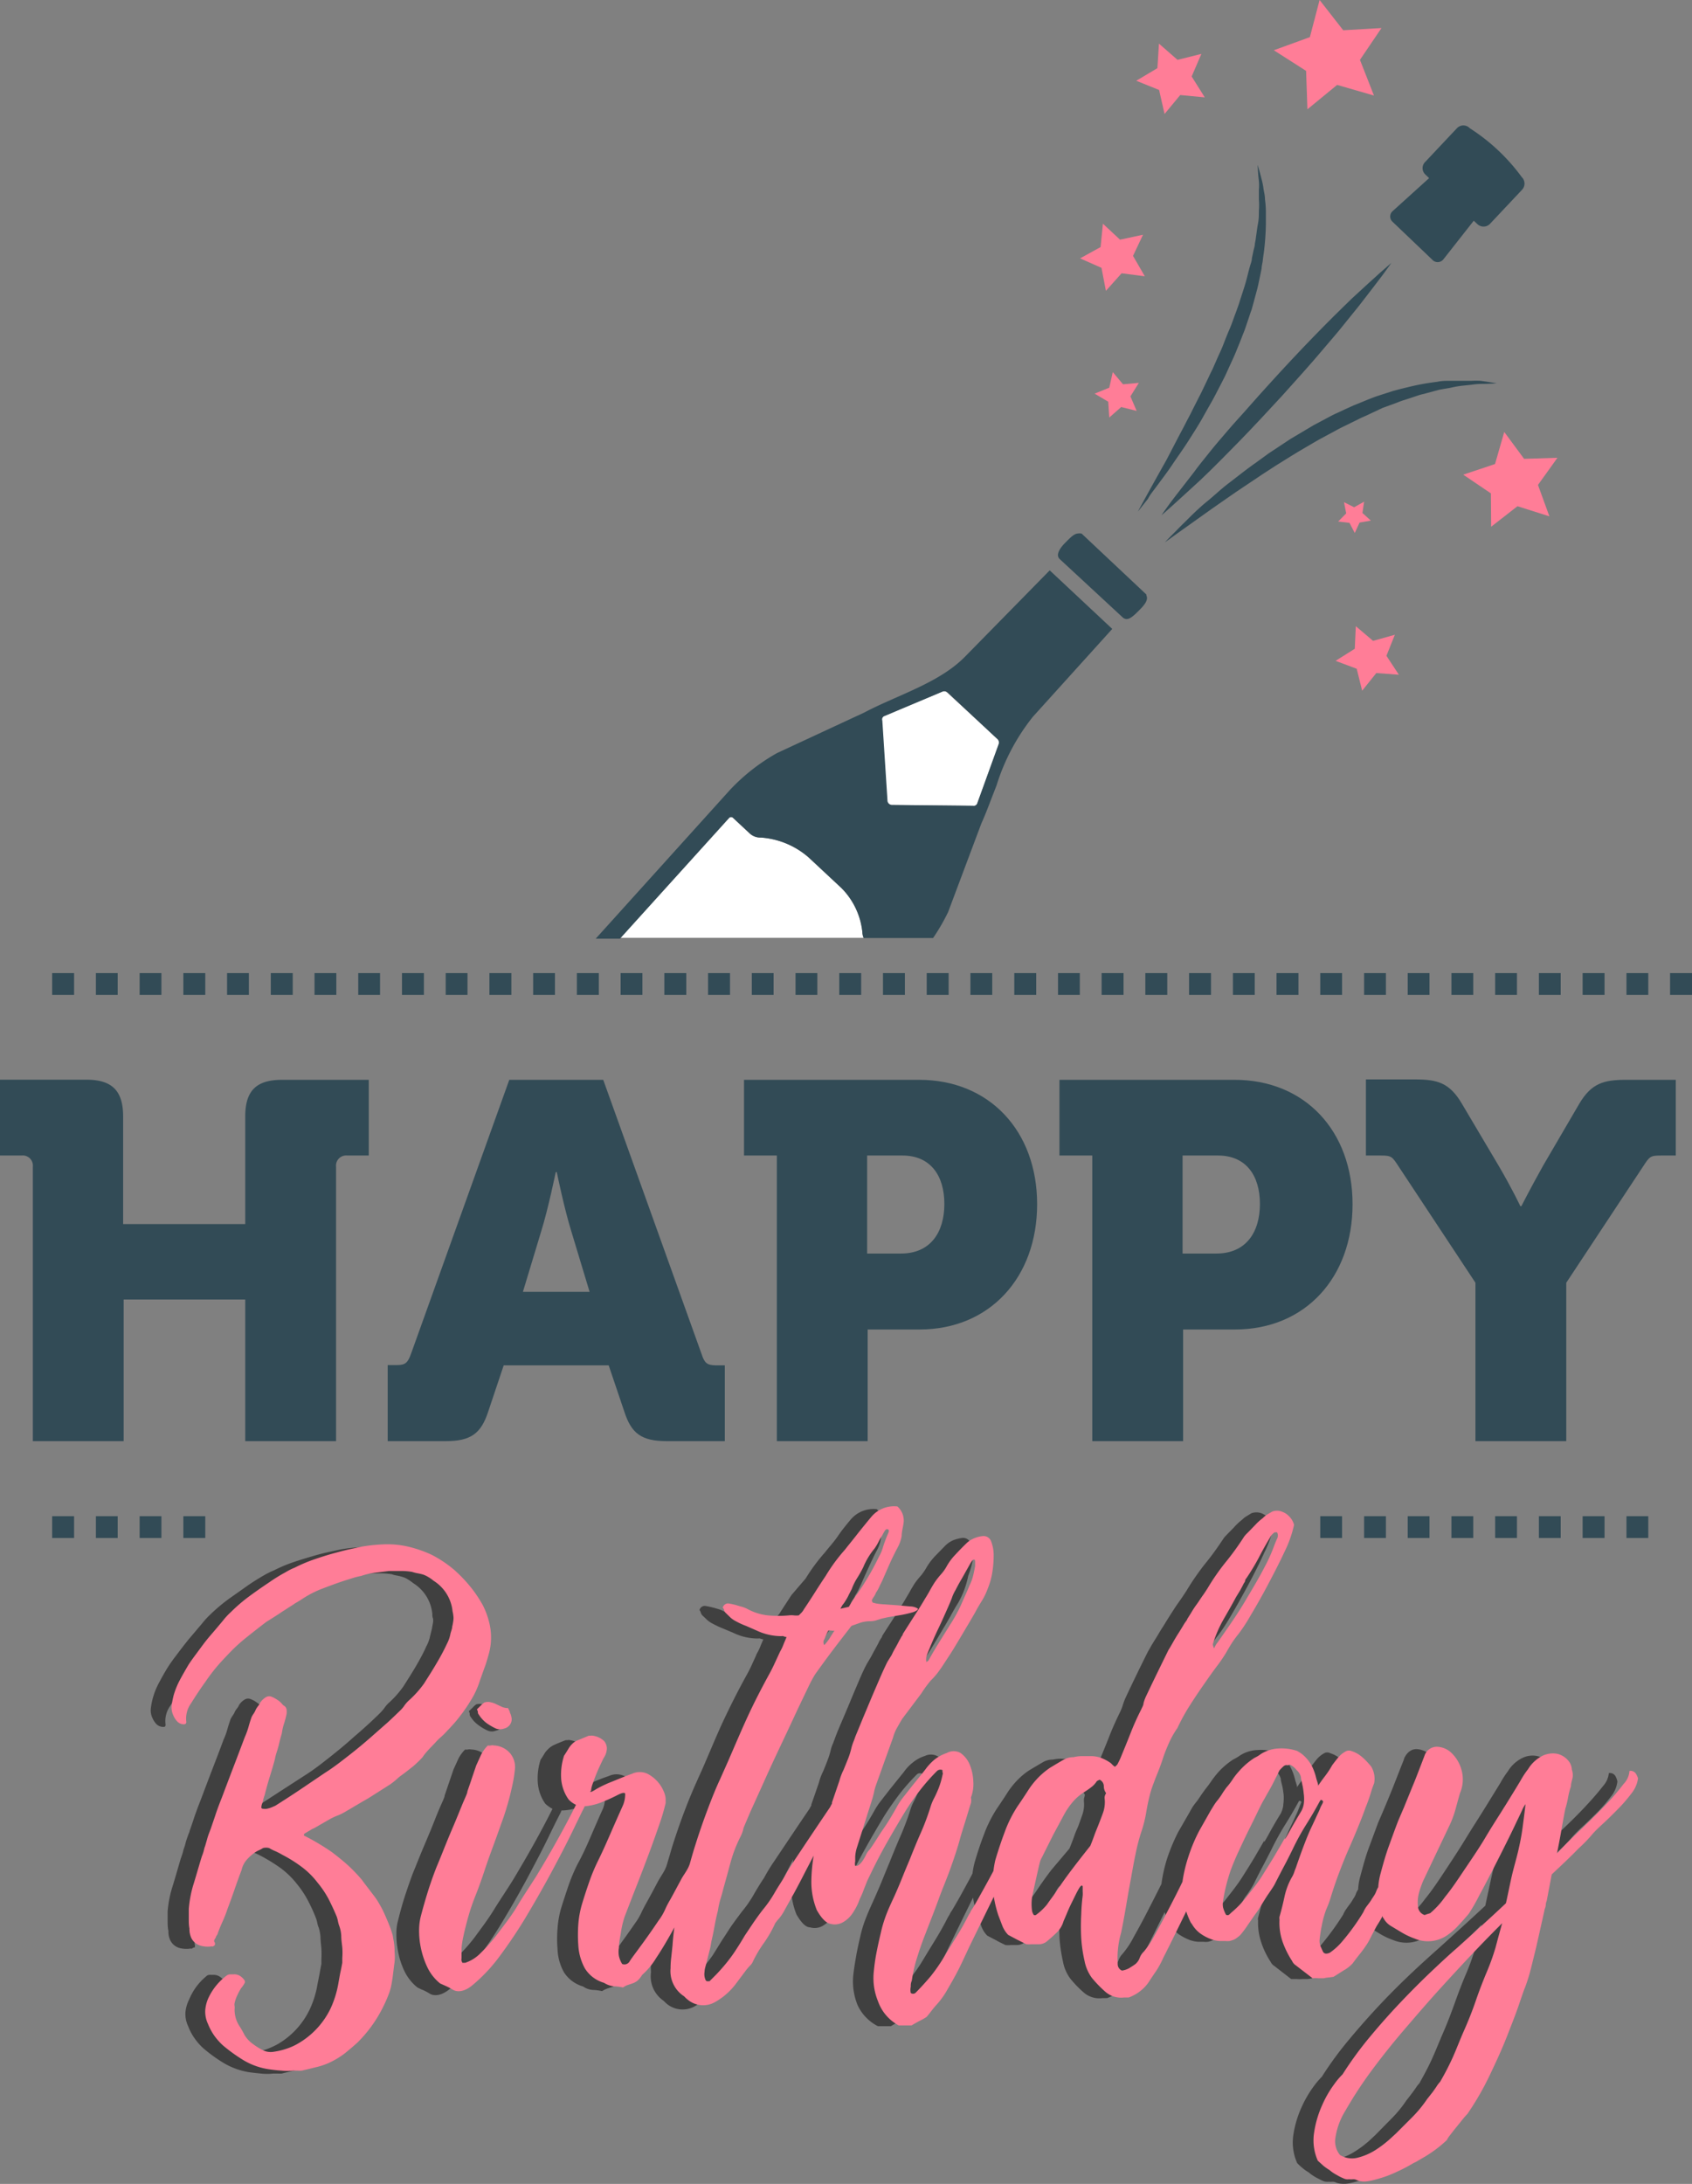 <svg xmlns="http://www.w3.org/2000/svg" viewBox="0 0 130.4 168.21"><rect x="0" y="0" width="130.4" height="168.21" fill="#808080" stroke="none"/><defs><style>.cls-1{opacity:0.5;}.cls-2{opacity:1;}.cls-3{fill:#ff7d97;}.cls-4{fill:#fff;}.cls-5{fill:#324b56;}</style></defs><title>Birthday 10</title><g id="Calque_2" data-name="Calque 2"><g id="Birthday_10" data-name="Birthday 10"><g class="cls-1"><path class="cls-2" d="M31.48,134.88l.48-.5a5.21,5.21,0,0,1,.47-.47,5.1,5.1,0,0,0,.47-.46l.45-.49c.22-.25.47-.55.73-.91s.52-.76.78-1.19a7.39,7.39,0,0,0,.59-1.29l.36-1c.12-.36.22-.72.32-1.08a4.79,4.79,0,0,0,0-2.41,5.39,5.39,0,0,0-.5-1.31,10.93,10.93,0,0,0-.75-1.17,13,13,0,0,0-1.47-1.49,9.49,9.49,0,0,0-1.77-1.16,9,9,0,0,0-1.93-.65,6.74,6.74,0,0,0-1.73-.14,12.54,12.54,0,0,0-1.72.18l-.74.16c-.39.08-.85.19-1.36.34s-1.05.31-1.6.5a11.14,11.14,0,0,0-1.44.61,6,6,0,0,0-.7.34c-.37.21-.8.47-1.27.79l-1.53,1.08a13.72,13.72,0,0,0-1.42,1.2,6.44,6.44,0,0,0-.63.69l-1,1.18c-.35.43-.68.86-1,1.29a11.6,11.6,0,0,0-.7,1c-.22.36-.42.72-.61,1.08a5.55,5.55,0,0,0-.47,1.15,5.27,5.27,0,0,0-.16.79,1.39,1.39,0,0,0,.12.79,1.65,1.65,0,0,0,.29.45.76.76,0,0,0,.5.23c.15,0,.22,0,.22-.18a2,2,0,0,1,.36-1.44c.16-.26.34-.53.52-.8s.36-.55.55-.81a14.38,14.38,0,0,1,1.12-1.44,12.89,12.89,0,0,1,1-1.06c.35-.32.73-.64,1.13-1s1-.79,1.48-1.15l.39-.25c.19-.12.4-.25.61-.4l.65-.41c.21-.13.37-.23.46-.3a1.35,1.35,0,0,1,.29-.18,2.29,2.29,0,0,0,.29-.18,8.22,8.22,0,0,1,1.58-.83c.55-.22,1.11-.42,1.69-.61l.66-.22c.23-.07.46-.13.7-.18a6,6,0,0,1,1.1-.25l1.09-.14c.31,0,.61,0,.9,0a6.11,6.11,0,0,1,.86.07,2.36,2.36,0,0,0,.44.11,3.89,3.89,0,0,1,.43.11,1.73,1.73,0,0,1,.41.2,3.28,3.28,0,0,1,.38.27,3.14,3.14,0,0,1,1.47,2.37c0,.12,0,.23.05.34a1,1,0,0,1,0,.34l-.09.49-.13.52a2.78,2.78,0,0,1-.29.8q-.28.63-.75,1.44c-.31.54-.66,1.08-1,1.62a7.59,7.59,0,0,1-1.19,1.34,2.38,2.38,0,0,0-.3.36,3.31,3.31,0,0,1-.31.36c-.34.34-.67.65-1,.95s-.67.6-1,.88c-.62.56-1.25,1.08-1.87,1.57s-1.27,1-1.94,1.42L21.55,138l-1.94,1.26-.25.1-.38.13a.87.87,0,0,1-.34,0c-.1,0-.13-.07-.11-.17s.09-.29.13-.45a3.17,3.17,0,0,1,.12-.44c.12-.48.25-.95.4-1.41s.27-.9.39-1.36a3.86,3.86,0,0,1,.15-.54c.07-.21.13-.43.18-.65s.09-.4.14-.57a1.63,1.63,0,0,0,.07-.29,6.5,6.5,0,0,1,.18-.73c.07-.23.13-.47.18-.7a2,2,0,0,0,0-.31.41.41,0,0,0-.15-.27.71.71,0,0,1-.21-.2,2.2,2.2,0,0,0-.36-.3,2,2,0,0,0-.43-.23.51.51,0,0,0-.4,0,1.28,1.28,0,0,0-.5.46.83.83,0,0,1-.14.24,1.48,1.48,0,0,0-.18.27,1.39,1.39,0,0,1-.17.3c-.06.09-.11.18-.16.27-.09.27-.18.53-.25.79a4.69,4.69,0,0,1-.29.79c-.28.77-.58,1.54-.88,2.32s-.59,1.55-.88,2.32q-.24.6-.45,1.2c-.13.39-.26.79-.41,1.2,0,.07-.07.19-.12.34s-.12.33-.17.51a4,4,0,0,1-.14.48,1.23,1.23,0,0,0-.07.25,5.52,5.52,0,0,1-.18.54l-.34,1.17c-.11.37-.22.75-.34,1.13a8.68,8.68,0,0,0-.33,1.76c0,.26,0,.52,0,.75s0,.49.06.76a1.54,1.54,0,0,0,.14.72,1.15,1.15,0,0,0,.68.59,2.09,2.09,0,0,0,.9.05.18.18,0,0,0,.11,0A.23.23,0,0,1,15,150a.34.34,0,0,0,0-.26s0-.12,0-.21a.54.54,0,0,0,.11-.18.42.42,0,0,1,.11-.18c.12-.34.25-.66.39-1s.28-.63.4-1c.19-.5.37-1,.54-1.49s.34-1,.53-1.49a2,2,0,0,1,.34-.72,3.78,3.78,0,0,1,.49-.49,2.4,2.4,0,0,1,.49-.3l.34-.18a.72.72,0,0,1,.46,0,4,4,0,0,0,.51.25c.16.07.33.16.5.25a13.35,13.35,0,0,1,1.44.9,6.54,6.54,0,0,1,1.22,1.19,7.6,7.6,0,0,1,.84,1.25,13.25,13.25,0,0,1,.63,1.37,2.11,2.11,0,0,1,.11.38,1.58,1.58,0,0,0,.11.37,3.14,3.14,0,0,1,.14.74c0,.3.05.6.07.9a7.35,7.35,0,0,1,0,.79c0,.22,0,.35,0,.37-.05.27-.1.52-.14.76l-.15.75a7.47,7.47,0,0,1-.61,2,6.18,6.18,0,0,1-2.44,2.66,6.07,6.07,0,0,1-.9.41,4.43,4.43,0,0,1-1,.23,1.44,1.44,0,0,1-.9-.14,6,6,0,0,1-.75-.48,2.46,2.46,0,0,1-.61-.67c0-.12-.19-.36-.41-.73a2.34,2.34,0,0,1-.34-1.24,2,2,0,0,0,0-.26.31.31,0,0,1,0-.21,2.55,2.55,0,0,1,.19-.59,6.38,6.38,0,0,1,.31-.56,4.62,4.62,0,0,0,.29-.43v-.14a1,1,0,0,0-.26-.29.88.88,0,0,0-.64-.22s-.09,0-.18,0a.4.4,0,0,0-.36.13A4.53,4.53,0,0,0,14.58,154a2.75,2.75,0,0,0-.29,1,2.21,2.21,0,0,0,.22,1.08A3.93,3.93,0,0,0,15,157a4.42,4.42,0,0,0,.68.77,11.38,11.38,0,0,0,1.6,1.15,5.56,5.56,0,0,0,1.88.68c.34.05.65.08.95.11a4.4,4.4,0,0,0,.95,0l.33,0a2.14,2.14,0,0,0,.32,0l.52-.13.52-.12a5.79,5.79,0,0,0,.63-.18,5.22,5.22,0,0,0,.59-.25,6.59,6.59,0,0,0,1.06-.67c.33-.25.64-.52,1-.81a10.36,10.36,0,0,0,1.94-2.65c.16-.34.31-.67.44-1a3.58,3.58,0,0,0,.27-1,7.69,7.69,0,0,0,.11-.78,7.13,7.13,0,0,1,.11-.77,4.91,4.91,0,0,0,0-.77,4.54,4.54,0,0,0-.11-1.06,1.8,1.8,0,0,0-.09-.41c-.06-.21-.15-.44-.25-.7s-.24-.56-.38-.87a7,7,0,0,0-.47-.86,10,10,0,0,0-.61-.84l-.61-.81a9.62,9.62,0,0,0-1.08-1.13,13.16,13.16,0,0,0-1.22-1A19.13,19.13,0,0,0,22,141.49c-.12-.05-.13-.12,0-.21l.54-.33a1.68,1.68,0,0,0,.33-.16l.28-.16.76-.43a6.25,6.25,0,0,1,.64-.31,3.14,3.14,0,0,0,.61-.3c.58-.34,1.15-.68,1.71-1l1.71-1.08a5.81,5.81,0,0,0,.46-.38,5.9,5.9,0,0,1,.47-.37c.26-.2.53-.4.79-.62a8.32,8.32,0,0,0,.76-.71Z"/><path class="cls-2" d="M36.2,132.05a.29.29,0,0,0,.07.18,2.31,2.31,0,0,0,.6.64,3.79,3.79,0,0,0,.73.43.8.8,0,0,0,.61,0,.72.72,0,0,0,.58-.89,1.6,1.6,0,0,0-.11-.33,1.59,1.59,0,0,1-.14-.36,1.19,1.19,0,0,1-.47-.09l-.43-.19a1.74,1.74,0,0,0-.45-.17,1,1,0,0,0-.48,0,1.55,1.55,0,0,0-.27.24l-.31.3A.36.36,0,0,1,36.2,132.05Z"/><path class="cls-2" d="M124.53,136.86a.49.49,0,0,0-.54-.29,1.72,1.72,0,0,1-.45,1c-.33.43-.76.93-1.3,1.51s-1.15,1.19-1.85,1.85-1.37,1.33-2,2v0c.12-.58.22-1.15.32-1.72s.2-1.15.32-1.73a6.65,6.65,0,0,0,.22-.88,6.87,6.87,0,0,1,.21-.84c0-.24.09-.47.13-.69a1.15,1.15,0,0,0,0-.61,1.12,1.12,0,0,0-.31-.71,1.48,1.48,0,0,0-.79-.49,1.77,1.77,0,0,0-1.09.11,2.68,2.68,0,0,0-1.19,1.06,7.37,7.37,0,0,0-.57.88l-1.17,1.9c-.47.76-1,1.57-1.53,2.44s-1.09,1.71-1.61,2.5-1,1.5-1.51,2.12a7.7,7.7,0,0,1-1.15,1.26l-.24.07-.19.07a.77.77,0,0,1-.51-.57,2.69,2.69,0,0,1,.06-1.06,5.65,5.65,0,0,1,.34-1l2-4.31a7.19,7.19,0,0,0,.45-1.22c.1-.41.22-.81.34-1.22a2.63,2.63,0,0,0,.12-1.74,2.79,2.79,0,0,0-.75-1.33,1.71,1.71,0,0,0-1.12-.5c-.39,0-.71.22-.95.7,0,.07-.12.34-.3.8s-.39,1-.61,1.55-.45,1.1-.67,1.62-.36.84-.43,1c-.26.7-.51,1.38-.74,2s-.43,1.37-.62,2.08a4.61,4.61,0,0,0-.18,1.06,2.5,2.5,0,0,0-.15.27,1.34,1.34,0,0,1-.18.38l-.21.34c-.12.17-.24.32-.34.47a2,2,0,0,0-.27.47,21.23,21.23,0,0,1-1.65,2.28,4.54,4.54,0,0,1-.94.84c-.26.12-.44.08-.54-.11a3.37,3.37,0,0,0-.14-.32,1.15,1.15,0,0,1-.11-.58c.05-.38.11-.76.18-1.15a7,7,0,0,1,.32-1.14c.08-.17.14-.33.2-.49s.11-.32.16-.48c.19-.63.4-1.24.63-1.85s.47-1.22.74-1.82L103,141c.23-.54.43-1.09.63-1.64q.21-.54.39-1.11a6.93,6.93,0,0,1,.25-.72,1.76,1.76,0,0,0-.21-1.29,3.34,3.34,0,0,0-.36-.41,3.28,3.28,0,0,0-.56-.49,2.16,2.16,0,0,0-.61-.3.49.49,0,0,0-.48,0,2,2,0,0,0-.58.48c-.17.21-.31.39-.43.56a5.83,5.83,0,0,1-.56.84c-.22.3-.4.55-.52.74,0-.17-.1-.38-.16-.63a4.17,4.17,0,0,0-.27-.77,3.12,3.12,0,0,0-.48-.74,2.55,2.55,0,0,0-.74-.55,3.4,3.4,0,0,0-1.38-.18,2.68,2.68,0,0,0-1.38.43,3.11,3.11,0,0,1-.49.29,5.73,5.73,0,0,0-1.24,1.07c-.17.2-.32.4-.47.61a7.11,7.11,0,0,1-.46.62l-.33.46c-.09.15-.2.3-.32.47a4.92,4.92,0,0,0-.31.41c-.08.13-.17.28-.26.45l-.87,1.51a15,15,0,0,0-.84,2,11.51,11.51,0,0,0-.45,2c-.31.61-.61,1.21-.9,1.77-.45.89-.87,1.66-1.24,2.32a6.69,6.69,0,0,1-.84,1.27,1.47,1.47,0,0,0-.32.5,1.08,1.08,0,0,1-.33.47,5.39,5.39,0,0,1-.5.33,1.48,1.48,0,0,1-.54.17.53.53,0,0,1-.32-.53A6.83,6.83,0,0,1,84.8,149c.09-.44.2-1,.32-1.69s.25-1.42.38-2.18.27-1.47.41-2.17.29-1.26.43-1.69a8.38,8.38,0,0,0,.38-1.45c.08-.49.19-1,.31-1.46a3.59,3.59,0,0,1,.18-.59l.21-.59c.12-.29.24-.58.34-.86s.21-.58.31-.87.3-.79.47-1.16a5.6,5.6,0,0,1,.61-1.06,13,13,0,0,1,.93-1.71q.54-.84,1.08-1.62c.36-.51.7-1,1-1.4a10.15,10.15,0,0,0,.74-1.06q.21-.39.45-.75a6.49,6.49,0,0,1,.52-.72,13.91,13.91,0,0,0,.9-1.36c.43-.72.88-1.52,1.36-2.41s.92-1.76,1.31-2.62a7.91,7.91,0,0,0,.7-2,1.08,1.08,0,0,0-.09-.25,1.44,1.44,0,0,0-.3-.44,1.84,1.84,0,0,0-.54-.34,1.17,1.17,0,0,0-.76,0l-.36.22a1.76,1.76,0,0,0-.36.28,4.69,4.69,0,0,0-.52.47c-.15.17-.33.35-.52.54l-.21.22a1.68,1.68,0,0,0-.18.21c-.46.7-.94,1.37-1.46,2a20.19,20.19,0,0,0-1.38,2c-.07.12-.19.29-.34.52l-.49.7-.44.68-.27.43-.27.44c-.14.21-.28.44-.43.7l-.44.71c-.13.23-.23.41-.3.52-.6,1.2-1.19,2.41-1.76,3.63-.07.17-.13.33-.18.49s-.11.32-.18.48c-.31.63-.59,1.24-.83,1.85s-.49,1.23-.75,1.85c0,.12-.12.28-.22.47a.27.27,0,0,1-.09.12l-.12.13-.18-.14L84,136a3.22,3.22,0,0,0-.73-.39,2.16,2.16,0,0,0-.81-.15,4.78,4.78,0,0,1-.66,0,3,3,0,0,0-.67.07,1.45,1.45,0,0,0-.79.22c-.33.19-.66.39-1,.59a5.26,5.26,0,0,0-.86.7,6.16,6.16,0,0,0-.88,1.1c-.25.39-.51.78-.77,1.16a10.11,10.11,0,0,0-1,2q-.4,1.05-.72,2.16a6.21,6.21,0,0,0-.16.84l-.22.42c-.35.64-.65,1.2-.92,1.67s-.43.75-.5.84a1.19,1.19,0,0,0-.12.22,2.39,2.39,0,0,1-.13.21c-.29.58-.6,1.13-.93,1.67s-.67,1.09-1,1.64a12.13,12.13,0,0,1-1,1.43c-.38.46-.78.89-1.19,1.3a.31.31,0,0,1-.36,0,1.05,1.05,0,0,1,0-.46c0-.15,0-.3.07-.47A13.39,13.39,0,0,1,69,151c.19-.61.41-1.22.65-1.82.33-.88.68-1.75,1-2.62s.7-1.73,1-2.62c.12-.33.24-.66.34-1s.21-.65.31-1,.24-.81.36-1.19.24-.78.36-1.18c0-.15.09-.29.12-.42a.94.94,0,0,0,0-.41,3.28,3.28,0,0,0,.18-1.28,3.69,3.69,0,0,0-.29-1.27,2,2,0,0,0-.7-.88,1.09,1.09,0,0,0-1.06-.06,2.79,2.79,0,0,0-.93.51,3.31,3.31,0,0,0-.68.72l-.42.52-.66.82-.7.9a5.41,5.41,0,0,0-.49.74c-.31.55-.63,1.09-1,1.63s-.68,1.07-1.06,1.6a1.69,1.69,0,0,0-.29.41,2.46,2.46,0,0,1-.25.45,1.31,1.31,0,0,1-.2.23.64.64,0,0,1-.23.17c-.07,0-.12,0-.14,0s0-.15,0-.34c0,0,0-.13,0-.38a4,4,0,0,1,.11-.63c.19-.6.38-1.2.58-1.79s.38-1.21.57-1.84c.07-.21.13-.43.18-.64s.11-.43.18-.65l.65-1.8c.21-.59.43-1.19.64-1.79a3.82,3.82,0,0,1,.31-.75c.13-.24.27-.48.41-.72l1.31-2a7.83,7.83,0,0,1,.74-1,5.88,5.88,0,0,0,.52-.6c.16-.2.3-.41.45-.62l.52-.81c.25-.4.51-.82.77-1.26l.74-1.24c.22-.38.36-.62.41-.72.17-.31.34-.61.52-.89a6.91,6.91,0,0,0,.79-2.11A7,7,0,0,0,75,120a3,3,0,0,0-.18-1.1.63.63,0,0,0-.61-.45,2.86,2.86,0,0,0-.74.18,2,2,0,0,0-.63.43l-.79.81a4.76,4.76,0,0,0-.68.92,4.1,4.1,0,0,1-.45.63,5.43,5.43,0,0,0-.48.62c-.12.2-.24.4-.36.62l-.36.61c-.29.48-.58.94-.86,1.38s-.58.89-.87,1.35c0,.09-.09.18-.14.27a2.15,2.15,0,0,0-.14.26c-.1.2-.2.38-.29.54s-.19.35-.29.54l-.32.54q-.26.47-.63,1.35c-.25.58-.5,1.18-.75,1.78s-.48,1.14-.69,1.63-.33.8-.37.92-.11.28-.16.43a3.12,3.12,0,0,0-.17.46,5.34,5.34,0,0,1-.27.88c-.1.28-.22.56-.34.85a4.29,4.29,0,0,0-.32.86c-.19.55-.38,1.11-.58,1.67l0,.08h0a2.76,2.76,0,0,0-.14.25l-.78,1.15-1,1.49-1,1.49a13,13,0,0,0-.72,1.19c-.29.43-.56.87-.81,1.31a9,9,0,0,1-.88,1.27c-.26.34-.51.68-.74,1s-.45.69-.66,1-.58.93-.86,1.37a11.34,11.34,0,0,1-1,1.25c-.15.17-.29.33-.43.47l-.44.43a.08.08,0,0,1-.08,0l-.13,0c-.07-.07-.11-.12-.11-.14a1.11,1.11,0,0,1,0-.6c0-.2.07-.41.12-.62s.15-.54.22-.83.13-.57.18-.86.18-.81.25-1.21.16-.79.25-1.2a6.68,6.68,0,0,1,.2-.86c.08-.29.16-.57.23-.86.19-.67.38-1.34.56-2a10.26,10.26,0,0,1,.74-1.92,3.19,3.19,0,0,0,.25-.68c.07-.19.24-.61.52-1.24s.6-1.37,1-2.21.78-1.72,1.22-2.66l1.24-2.64q.57-1.23,1-2.1c.3-.57.5-.93.59-1.08l1.3-1.76c.43-.57.87-1.14,1.33-1.72a.63.63,0,0,1,.14-.18c.24-.09.48-.18.72-.25a2.67,2.67,0,0,1,.75-.11A1.41,1.41,0,0,0,66,125l.45-.14a4,4,0,0,1,.56-.11l.93-.16a6.28,6.28,0,0,0,.88-.22q.39-.12.36-.27a1.23,1.23,0,0,0-.59-.16c-.33,0-.67-.07-1-.09l-1.05-.07a5.15,5.15,0,0,1-.63-.07l-.19-.06c-.06,0-.1-.07-.13-.19a1.75,1.75,0,0,1,.16-.27,1.29,1.29,0,0,0,.16-.31,3.3,3.3,0,0,0,.26-.45l.21-.45c.19-.43.38-.86.58-1.29s.39-.85.61-1.26a2.84,2.84,0,0,0,.32-.91c0-.3.1-.62.14-.95a1.44,1.44,0,0,0-.46-1.33,2.3,2.3,0,0,0-2,.79c-.36.43-.71.86-1,1.29s-.68.85-1,1.26a14.07,14.07,0,0,0-1.48,2L61,122.85l-.84,1.29a1.2,1.2,0,0,1-.18.26l-.22.21a2.22,2.22,0,0,1-.38,0,2.22,2.22,0,0,0-.37,0,9,9,0,0,1-1.64,0,4.43,4.43,0,0,1-1.56-.49,2.41,2.41,0,0,0-.57-.22,6.55,6.55,0,0,0-.9-.21.42.42,0,0,0-.43.32.54.54,0,0,1,.1.2.55.55,0,0,0,.11.2l.38.36a1.76,1.76,0,0,0,.41.28,7.37,7.37,0,0,0,.81.38l.81.34a4.3,4.3,0,0,0,1.9.43.42.42,0,0,1,.15,0,1,1,0,0,0,.25.07c-.1.22-.18.41-.25.59a4.2,4.2,0,0,1-.26.52c-.11.27-.24.54-.37.83s-.27.56-.42.83c-.62,1.12-1.19,2.25-1.72,3.37s-1,2.28-1.51,3.45c-.14.34-.35.79-.61,1.37s-.56,1.28-.88,2.12-.66,1.79-1,2.87c-.14.46-.29,1-.43,1.45s-.47.86-.68,1.26q-.48.91-.84,1.56c-.24.43-.37.69-.4.76a4.63,4.63,0,0,1-.5.86c-.26.38-.54.78-.83,1.18s-.57.8-.84,1.17-.46.63-.56.77a.45.45,0,0,1-.57.22,1.79,1.79,0,0,1-.25-.61,2,2,0,0,1,0-.65c.05-.41.1-.81.16-1.22a6.07,6.07,0,0,1,.31-1.22c.14-.38.38-1,.7-1.81s.65-1.69,1-2.59.64-1.75.91-2.55a14.05,14.05,0,0,0,.52-1.74v-.31a1.61,1.61,0,0,0-.12-.55,2.81,2.81,0,0,0-.42-.7,2.74,2.74,0,0,0-.86-.71,1.41,1.41,0,0,0-1.18,0,16.24,16.24,0,0,0-1.58.63c-.53.24-1,.45-1.3.63s-.43.2-.28.05a1.94,1.94,0,0,1,.14-.59c.1-.27.2-.56.32-.84s.31-.7.51-1.08A1.45,1.45,0,0,0,45,135a.85.85,0,0,0-.22-.56,1.46,1.46,0,0,0-.86-.41.22.22,0,0,0-.16,0l-.16,0c-.36.14-.64.25-.83.34a1.58,1.58,0,0,0-.45.28A2.24,2.24,0,0,0,42,135c-.08.14-.19.32-.34.54a4.72,4.72,0,0,0-.21,1.8,3.25,3.25,0,0,0,.57,1.58,2.52,2.52,0,0,0,.56.4c-1,2-2.07,3.86-3.07,5.52-.48.77-1,1.53-1.46,2.28s-1,1.45-1.45,2.07a13,13,0,0,1-1.37,1.54,3,3,0,0,1-1.18.76h-.22s0-.1-.07-.16a.65.65,0,0,1,0-.2q0-.36.06-.72a4.43,4.43,0,0,1,.09-.72c.12-.6.26-1.18.43-1.76s.36-1.13.57-1.69.47-1.25.69-1.88.44-1.28.68-1.92.52-1.45.77-2.18a20.56,20.56,0,0,0,.63-2.24,9.32,9.32,0,0,0,.25-1.51,1.61,1.61,0,0,0-.43-1.22,1.64,1.64,0,0,0-1.19-.54.53.53,0,0,0-.25,0,.78.78,0,0,1-.21,0,2.63,2.63,0,0,0-.54.75l-.36.79-.34,1-.34,1c0,.14-.18.49-.4,1s-.46,1.15-.73,1.8-.54,1.27-.78,1.86-.4,1-.5,1.23c-.24.62-.45,1.24-.65,1.85s-.37,1.24-.53,1.88a3.64,3.64,0,0,0-.13,1,6.4,6.4,0,0,0,.13,1.4,6,6,0,0,0,.48,1.49,3.59,3.59,0,0,0,1,1.27,4.12,4.12,0,0,0,.47.22,4.12,4.12,0,0,1,.53.29c.43.21,1,.06,1.58-.45a13,13,0,0,0,2-2.16,35.18,35.18,0,0,0,2.08-3.12c.7-1.16,1.34-2.29,1.92-3.38s1.09-2.06,1.51-2.93.7-1.43.85-1.72.13-.27.18-.38h.16a4.4,4.4,0,0,0,1.4-.32q.66-.27,1.17-.54c.33-.18.54-.22.61-.12a2.07,2.07,0,0,1-.22,1c-.31.69-.61,1.38-.91,2.08s-.62,1.39-1,2.08a14.25,14.25,0,0,0-.68,1.62q-.28.83-.54,1.65a7.39,7.39,0,0,0-.3,1.63,10,10,0,0,0,0,1.64,3.94,3.94,0,0,0,.5,1.76A2.6,2.6,0,0,0,44.93,153a1.53,1.53,0,0,0,.77.27,3.61,3.61,0,0,1,.7.09,2.12,2.12,0,0,1,.4-.2l.38-.12a1.13,1.13,0,0,0,.36-.22,2.14,2.14,0,0,0,.34-.43A5.48,5.48,0,0,0,49,151.12c.44-.65.88-1.4,1.35-2.26,0,0,0-.07.05-.1-.05.46-.11.93-.14,1.39,0,.29-.05.57-.09.86a6.6,6.6,0,0,0,0,.9A2.28,2.28,0,0,0,51,154a1.74,1.74,0,0,1,.22.18,1.91,1.91,0,0,0,2.3.36A5.33,5.33,0,0,0,55.2,153l.76-1a2.26,2.26,0,0,1,.29-.32,1.11,1.11,0,0,0,.21-.32,11.33,11.33,0,0,1,.88-1.48,8.13,8.13,0,0,0,.84-1.47l.17-.21a1,1,0,0,1,.16-.18,4.56,4.56,0,0,0,.41-.65l.72-1.29c.28-.51.56-1,.86-1.64l.64-1.24a13,13,0,0,0-.17,2,5.76,5.76,0,0,0,.41,2.25c.36.62.71,1,1.06,1a1.22,1.22,0,0,0,1-.14,2.36,2.36,0,0,0,.76-.75,4.65,4.65,0,0,0,.41-.78,2.2,2.2,0,0,1,.18-.43,3.25,3.25,0,0,0,.18-.43l.21-.55c.07-.18.16-.37.25-.56.41-.86.85-1.71,1.31-2.53s.94-1.64,1.42-2.43c.36-.57.75-1.12,1.15-1.65a15.79,15.79,0,0,1,1.33-1.51.36.36,0,0,1,.43-.07.34.34,0,0,0,0,.16.34.34,0,0,1,0,.2,5.57,5.57,0,0,1-.33,1.08,6.29,6.29,0,0,1-.32.7,3.79,3.79,0,0,0-.28.7,20.6,20.6,0,0,1-.76,2c-.29.66-.56,1.33-.83,2-.19.45-.37.9-.55,1.34s-.37.88-.56,1.31-.46,1-.66,1.51a9.34,9.34,0,0,0-.49,1.58c-.12.51-.23,1-.32,1.53s-.17,1-.22,1.53a4.84,4.84,0,0,0,.34,2.17,3.42,3.42,0,0,0,1.57,1.63h1c.19-.12.38-.22.57-.32s.39-.2.58-.32l.36-.45.39-.49a5.53,5.53,0,0,0,.85-1.16c.29-.52.58-1,.84-1.53l.9-1.87c.65-1.34,1.26-2.59,1.84-3.76a8.51,8.51,0,0,0,.35,1.43c.09.26.2.53.3.8a2,2,0,0,0,.45.7l.69.36c.21.12.45.24.71.36a1.64,1.64,0,0,0,.4,0h.43a1,1,0,0,0,.75-.29,7.89,7.89,0,0,0,.74-.66,2,2,0,0,0,.49-.85l.21-.5c.12-.29.26-.59.41-.91s.31-.63.45-.9.25-.42.33-.42a.3.3,0,0,1,.07.11v.34a1.37,1.37,0,0,1,0,.34c0,.36-.08.84-.11,1.44a16.07,16.07,0,0,0,0,1.83,12.07,12.07,0,0,0,.27,1.78,3.12,3.12,0,0,0,.56,1.28,8.43,8.43,0,0,0,1.06,1.09,1.82,1.82,0,0,0,1.41.41h.24a.35.35,0,0,1,.12,0,3.13,3.13,0,0,0,1.49-1.12q.42-.65.63-.93a8.85,8.85,0,0,0,.54-1c.31-.61.69-1.36,1.13-2.26.21-.42.42-.86.65-1.31a6.31,6.31,0,0,0,.25.66c.09.18.14.27.16.27a2.31,2.31,0,0,0,.69.78,4.45,4.45,0,0,0,.77.41,2.42,2.42,0,0,0,.7.16l.43,0a1.27,1.27,0,0,0,.34,0,1.67,1.67,0,0,0,.34-.11.89.89,0,0,0,.25-.16l.22-.16c.14-.17.33-.42.57-.77s.48-.7.7-1,.43-.66.6-.94a3.28,3.28,0,0,1,.32-.48l.29-.43c.09-.15.18-.29.25-.43.21-.43.43-.87.66-1.3s.45-.86.67-1.29a20.89,20.89,0,0,1,1-1.83q.57-.9,1.08-1.83a.38.38,0,0,1,.09-.13s.09,0,.16.09l-.2.5a5.81,5.81,0,0,1-.23.54c-.12.27-.25.54-.38.81s-.26.56-.38.84-.32.82-.46,1.23-.29.81-.44,1.22c0,.12-.09.24-.14.37a2.22,2.22,0,0,1-.18.38,5.62,5.62,0,0,0-.56,1.49c-.1.52-.23,1-.37,1.53a.41.41,0,0,0,0,.21,4.68,4.68,0,0,0,.24,1.69,6.37,6.37,0,0,0,.73,1.51.75.75,0,0,0,.29.32l1.29,1,.45,0a2,2,0,0,0,.41,0l.38,0a2.32,2.32,0,0,0,.38-.06l.81-.5a3.08,3.08,0,0,0,.66-.54l.56-.72c.15-.19.3-.38.43-.57a5.58,5.58,0,0,0,.38-.65c.12-.24.27-.54.46-.9a.61.61,0,0,0,.11-.17c.09-.13.22-.36.38-.64a1.27,1.27,0,0,0,.63.78l.89.54a5.39,5.39,0,0,0,.94.43,2.63,2.63,0,0,0,2.44-.22,4.48,4.48,0,0,0,.92-.77c.27-.3.54-.6.8-.91a13.81,13.81,0,0,0,.81-1.33c.3-.55.61-1.14.94-1.76l1-1.87c.31-.62.59-1.19.82-1.69s.44-.92.6-1.24.24-.48.27-.48c-.08.62-.15,1.23-.24,1.83a15.68,15.68,0,0,1-.34,1.79c-.19.67-.36,1.34-.5,2s-.29,1.33-.43,2c-.74.69-1.44,1.33-2.09,1.92s-1.19,1.08-1.65,1.49-1.24,1.11-2,1.83-1.55,1.5-2.35,2.35-1.6,1.75-2.39,2.7a26.67,26.67,0,0,0-2.12,2.89,6.34,6.34,0,0,0-.65.77,8.66,8.66,0,0,0-.93,1.62,8,8,0,0,0-.61,2.06,3.87,3.87,0,0,0,.29,2.19,4,4,0,0,0,.43.4,2.91,2.91,0,0,0,.46.32,3.19,3.19,0,0,0,.58.4c.17.09.34.18.5.25a.79.79,0,0,0,.43.07,2.11,2.11,0,0,0,.33,0,.58.58,0,0,1,.28.07,1.78,1.78,0,0,0,.78.09,5.93,5.93,0,0,0,.73-.16,10.44,10.44,0,0,0,1.49-.54c.47-.22.93-.46,1.39-.72a2.21,2.21,0,0,0,.34-.18l.3-.18a8.87,8.87,0,0,0,1-.65c.32-.24.63-.49.92-.75a1.17,1.17,0,0,1,.16-.27,6.46,6.46,0,0,1,.41-.54c.17-.2.34-.42.52-.65a5.84,5.84,0,0,1,.49-.55,22.42,22.42,0,0,0,1.72-3c.5-1.06,1-2.05,1.33-3s.69-1.72.92-2.4.38-1.15.48-1.39a9.56,9.56,0,0,0,.41-1.31c.16-.58.31-1.19.45-1.81s.28-1.2.4-1.74.2-.92.25-1.13a.84.84,0,0,0,.07-.31.79.79,0,0,1,.07-.3l.4-2,2.06-2a12.94,12.94,0,0,0,1.1-1.13,9.85,9.85,0,0,1,.75-.76c.36-.33.74-.7,1.13-1.09a11.28,11.28,0,0,0,1.08-1.24,2.22,2.22,0,0,0,.52-1.19A1.57,1.57,0,0,0,124.53,136.86ZM92.67,125c.33-.58.68-1.18,1-1.78l.32-.53c.1-.17.19-.35.29-.54a.31.31,0,0,0,.09-.18.28.28,0,0,1,.09-.18,17.42,17.42,0,0,0,.91-1.55c.28-.52.57-1,.88-1.58a1.19,1.19,0,0,1,.36-.39h.18a.55.55,0,0,1,0,.5,5.15,5.15,0,0,0-.29.72,12.8,12.8,0,0,1-.67,1.44c-.32.62-.77,1.41-1.34,2.37s-1.34,2.12-2.3,3.48a1,1,0,0,0-.13.16l-.12.27a1.28,1.28,0,0,1-.11-.32A9.42,9.42,0,0,1,92.67,125Zm-22.6,2.1c.19-.45.41-.94.65-1.45s.46-1,.66-1.46.33-.75.38-.89a5.07,5.07,0,0,1,.27-.6c.13-.25.28-.51.43-.79l.43-.75.27-.49c.1-.21.19-.32.29-.32s.08,0,.11.11v.39c0,.27-.1.52-.16.76a4.22,4.22,0,0,1-.27.72q-.33.78-.69,1.56a12.74,12.74,0,0,1-.82,1.49c-.29.45-.57.9-.85,1.35s-.54.9-.8,1.38l-.08.05-.1.09a.25.25,0,0,0,0-.12.28.28,0,0,1,0-.13Q69.79,127.74,70.07,127.05Zm-6.77-3.21a1,1,0,0,1,.13-.16,3.65,3.65,0,0,0,.32-.54c.1-.19.19-.38.29-.58a4.61,4.61,0,0,1,.43-.86c.17-.26.32-.54.47-.82a5.24,5.24,0,0,1,.86-1.44,3.89,3.89,0,0,0,.3-.5c.09-.17.19-.35.31-.54s.08-.15.16-.29.18-.19.27-.14.07.15,0,.32-.12.29-.14.36a6.84,6.84,0,0,0-.25.72,4.09,4.09,0,0,1-.29.68,22.75,22.75,0,0,1-1.65,2.84,5.33,5.33,0,0,0-.33.45c-.12.18-.24.37-.36.59l-.64.14Zm-1.42,2.67a1.38,1.38,0,0,0,.15-.3,4.23,4.23,0,0,1,.21-.45.93.93,0,0,1,.24,0,.85.85,0,0,0,.23,0l-.34.54a4.42,4.42,0,0,1-.31.43l-.14.14A.48.48,0,0,1,61.88,126.51Zm21.66,12a1,1,0,0,0,0,.23,2.43,2.43,0,0,1-.13,1c-.11.31-.22.63-.34.94a7.85,7.85,0,0,0-.32.8c-.1.28-.21.56-.33.85L81.05,144c-.45.58-.87,1.18-1.28,1.8-.24.33-.48.65-.72.95a4.16,4.16,0,0,1-.86.81.22.22,0,0,1-.14,0,.66.66,0,0,1-.15-.32,3.62,3.62,0,0,1,0-1c.1-.45.19-.9.29-1.35s.2-.9.32-1.38l.09-.23a1.36,1.36,0,0,1,.13-.24c.26-.55.53-1.09.81-1.61s.55-1.06.84-1.58a6.27,6.27,0,0,1,.65-.94,3.68,3.68,0,0,1,.86-.75l.56-.38a1.72,1.72,0,0,0,.45-.48.6.6,0,0,1,.21-.11.53.53,0,0,1,.32.48.94.94,0,0,0,.18.56A1.76,1.76,0,0,1,83.54,138.53Zm15.36.5a2,2,0,0,1-.2.63c-.34.55-.63,1.05-.88,1.51s-.32.57-.39.68l0-.11-.09.16,0,0h0L96.72,143c-.31.52-.65,1.06-1,1.61s-.78,1.09-1.18,1.6a7.5,7.5,0,0,1-1.19,1.24l-.18.16a.21.21,0,0,1-.25,0,2.78,2.78,0,0,1-.21-.56,1.22,1.22,0,0,1,0-.52,13.29,13.29,0,0,1,1.21-3.8c.27-.6.55-1.18.82-1.75s.52-1.06.74-1.49.34-.68.39-.75.13-.25.25-.45.24-.42.36-.65.24-.45.34-.66l.24-.47a3,3,0,0,1,.28-.3.65.65,0,0,1,.18-.11h.15a.24.24,0,0,0,.18-.06,1.63,1.63,0,0,1,.54.44,1.08,1.08,0,0,1,.32.53c0,.15.06.33.11.54s.08.45.11.69A3.59,3.59,0,0,1,98.9,139Zm14.76,11.12A18.19,18.19,0,0,1,113,152c-.32.74-.6,1.49-.87,2.24s-.56,1.52-.89,2.28-.55,1.33-.85,2-.64,1.29-1,1.94a2,2,0,0,0-.25.32c-.1.14-.2.29-.31.43l-.29.38-.16.2a9,9,0,0,1-1.15,1.4L106,164.44l-.47.44a8.34,8.34,0,0,1-1.06.8,4.51,4.51,0,0,1-1.38.61,1.71,1.71,0,0,1-1.4-.19,1.57,1.57,0,0,1-.36-1.26,5.1,5.1,0,0,1,.79-2.17,29,29,0,0,1,1.92-2.95c.78-1.06,1.64-2.16,2.6-3.29s1.9-2.19,2.82-3.21,1.79-1.95,2.59-2.78,1.43-1.49,1.88-1.94l.25-.25C114,148.89,113.84,149.53,113.66,150.15Z"/></g><path class="cls-3" d="M37.33,131.13a1.49,1.49,0,0,0-.27.23l-.31.3a.42.42,0,0,1,.08.22.24.24,0,0,0,.07.18,2.47,2.47,0,0,0,.59.65,4.47,4.47,0,0,0,.74.43.91.91,0,0,0,.61,0,.76.76,0,0,0,.48-.33.7.7,0,0,0,.09-.57,1,1,0,0,0-.11-.32c0-.1-.09-.22-.14-.36a1.23,1.23,0,0,1-.47-.09l-.43-.2a1.72,1.72,0,0,0-.45-.16A.88.88,0,0,0,37.33,131.13Z"/><path class="cls-3" d="M33.07,134.72l.49-.51a4.09,4.09,0,0,1,.47-.46,5.1,5.1,0,0,0,.46-.47c.08-.07.22-.23.45-.48s.47-.56.74-.92a12.91,12.91,0,0,0,.77-1.19A6.72,6.72,0,0,0,37,129.4c.12-.33.24-.68.36-1s.23-.72.33-1.08a4.74,4.74,0,0,0,0-2.4,5.92,5.92,0,0,0-.5-1.32,10,10,0,0,0-.76-1.16A10.91,10.91,0,0,0,35,120.91a9,9,0,0,0-1.76-1.17,9.42,9.42,0,0,0-1.94-.65,7.14,7.14,0,0,0-1.72-.14,12.69,12.69,0,0,0-1.73.18l-.73.16c-.4.08-.85.2-1.37.34s-1.05.31-1.6.5a11.8,11.8,0,0,0-1.43.61,4.6,4.6,0,0,0-.7.35,12.91,12.91,0,0,0-1.28.79c-.48.32-1,.68-1.53,1.07a12.47,12.47,0,0,0-1.41,1.21,5.2,5.2,0,0,0-.63.68c-.3.36-.63.75-1,1.18s-.68.87-1,1.3-.56.76-.7,1-.42.72-.61,1.08a6.16,6.16,0,0,0-.47,1.15,7.37,7.37,0,0,0-.16.79,1.47,1.47,0,0,0,.13.79,1.51,1.51,0,0,0,.29.45.72.72,0,0,0,.5.23q.21,0,.21-.18a2,2,0,0,1,.36-1.43c.17-.27.34-.54.52-.81s.37-.55.56-.81a14.33,14.33,0,0,1,1.11-1.44c.34-.38.68-.73,1-1.06a13.79,13.79,0,0,1,1.13-1c.5-.4,1-.79,1.47-1.15l.4-.25.61-.39c.21-.15.43-.28.64-.42s.37-.23.47-.3a2.29,2.29,0,0,1,.29-.18l.29-.18a7.94,7.94,0,0,1,1.58-.83c.55-.21,1.11-.42,1.68-.61l.67-.21a5.53,5.53,0,0,1,.7-.18,5.21,5.21,0,0,1,1.09-.25L30,121l.9,0a5,5,0,0,1,.86.07,3.39,3.39,0,0,0,.43.11,3.34,3.34,0,0,1,.43.1,2,2,0,0,1,.41.2,2.6,2.6,0,0,1,.38.27,3.15,3.15,0,0,1,1.47,2.37,2.21,2.21,0,0,1,.06.34,1.32,1.32,0,0,1,0,.34,3.86,3.86,0,0,1-.09.49c0,.15-.08.33-.13.52a2.75,2.75,0,0,1-.28.81,16,16,0,0,1-.76,1.43c-.31.54-.66,1.08-1,1.62A8,8,0,0,1,31.48,131a2.48,2.48,0,0,0-.31.36,2.38,2.38,0,0,1-.3.36c-.34.33-.67.65-1,.95l-1,.88q-.93.83-1.86,1.56c-.63.49-1.27,1-1.94,1.42l-1.91,1.29c-.64.43-1.29.85-1.94,1.26l-.25.11a2.11,2.11,0,0,1-.38.12.85.85,0,0,1-.34,0,.11.11,0,0,1-.1-.16c0-.15.09-.3.12-.45s.08-.31.13-.45c.12-.48.25-.95.39-1.4s.28-.91.4-1.37a3.61,3.61,0,0,1,.14-.54c.07-.21.13-.43.18-.64s.1-.41.15-.58.07-.26.07-.28a4,4,0,0,1,.18-.74c.07-.23.13-.46.18-.7a1.89,1.89,0,0,0,0-.31.44.44,0,0,0-.14-.27.75.75,0,0,1-.22-.19,1.61,1.61,0,0,0-.36-.31,2.55,2.55,0,0,0-.43-.23.49.49,0,0,0-.39,0,1.41,1.41,0,0,0-.51.47.72.72,0,0,1-.14.23,2.38,2.38,0,0,0-.18.27,1.79,1.79,0,0,1-.16.31,2.26,2.26,0,0,0-.16.26c-.1.27-.18.53-.25.79a5.77,5.77,0,0,1-.29.79c-.29.77-.58,1.54-.88,2.32s-.59,1.55-.88,2.32q-.25.62-.45,1.2c-.13.4-.27.8-.41,1.21l-.13.34a4.92,4.92,0,0,0-.16.5l-.14.48a1.73,1.73,0,0,0-.08.26,3.33,3.33,0,0,1-.17.53c-.13.41-.24.8-.35,1.17s-.22.75-.34,1.13a8.92,8.92,0,0,0-.32,1.76c0,.27,0,.52,0,.76s0,.49.05.75a1.68,1.68,0,0,0,.14.72,1.13,1.13,0,0,0,.69.59,2,2,0,0,0,.89.06.16.16,0,0,0,.11,0,.52.52,0,0,1,.11-.07.27.27,0,0,0,0-.25c-.05-.05-.05-.12,0-.22a.52.52,0,0,0,.1-.18.54.54,0,0,1,.11-.18,10.38,10.38,0,0,1,.4-1c.14-.31.27-.63.39-1,.19-.5.37-1,.54-1.49s.35-1,.54-1.49a1.72,1.72,0,0,1,.34-.72,3.15,3.15,0,0,1,.49-.48,2.16,2.16,0,0,1,.48-.31,2,2,0,0,0,.34-.18.92.92,0,0,1,.47,0,3.89,3.89,0,0,0,.5.25,4.74,4.74,0,0,1,.5.26,10.5,10.5,0,0,1,1.44.89A6.25,6.25,0,0,1,24.47,145a7.54,7.54,0,0,1,.85,1.26c.22.43.43.88.63,1.36a2.36,2.36,0,0,1,.1.38,2.38,2.38,0,0,0,.11.38,2.62,2.62,0,0,1,.14.73c0,.3.05.6.08.9a5.3,5.3,0,0,1,0,.79c0,.23,0,.35,0,.38q-.07.39-.15.75c-.05.24-.09.49-.14.76a7.76,7.76,0,0,1-.61,2A6.24,6.24,0,0,1,23,157.38a4.54,4.54,0,0,1-.9.41,5.29,5.29,0,0,1-1,.24,1.36,1.36,0,0,1-.9-.15,5.31,5.31,0,0,1-.75-.48,2.31,2.31,0,0,1-.61-.67,7,7,0,0,0-.42-.73,2.31,2.31,0,0,1-.34-1.24.94.94,0,0,0,0-.25.55.55,0,0,1,0-.22,2.73,2.73,0,0,1,.2-.59,4.41,4.41,0,0,1,.3-.56,2.66,2.66,0,0,0,.29-.43v-.14a1.12,1.12,0,0,0-.25-.29.85.85,0,0,0-.65-.21s-.08,0-.18,0-.21,0-.36.12a4.53,4.53,0,0,0-1.33,1.62,2.73,2.73,0,0,0-.28,1,2.2,2.2,0,0,0,.21,1.08,4.39,4.39,0,0,0,.47.88,4.88,4.88,0,0,0,.68.77,12.67,12.67,0,0,0,1.6,1.15,5.33,5.33,0,0,0,1.89.68c.33.05.65.09,1,.11a4.4,4.4,0,0,0,.95,0l.32,0a1.35,1.35,0,0,0,.33,0l.52-.12.52-.13q.32-.07.63-.18a4.35,4.35,0,0,0,.59-.25,6.3,6.3,0,0,0,1.06-.66c.32-.26.64-.53.95-.81a10.18,10.18,0,0,0,1.94-2.66c.17-.34.32-.66.45-1a4.25,4.25,0,0,0,.27-1c.05-.27.08-.52.11-.77s.06-.51.1-.78a3.79,3.79,0,0,0,0-.77,4.54,4.54,0,0,0-.11-1.06,1.8,1.8,0,0,0-.09-.41,6.81,6.81,0,0,0-.25-.7c-.11-.27-.23-.55-.37-.86s-.31-.6-.47-.87-.4-.56-.61-.84-.42-.54-.61-.81a12.84,12.84,0,0,0-1.08-1.13c-.39-.35-.79-.67-1.22-1a17.76,17.76,0,0,0-2.09-1.25c-.12-.05-.13-.12,0-.22l.54-.32a2.39,2.39,0,0,0,.32-.16l.29-.17.75-.43a4.71,4.71,0,0,1,.65-.3,4.37,4.37,0,0,0,.61-.31c.57-.33,1.14-.68,1.71-1l1.7-1.08a5.9,5.9,0,0,0,.47-.37,3.54,3.54,0,0,1,.47-.38c.26-.19.52-.4.79-.61a8.44,8.44,0,0,0,.75-.72C32.76,135.05,32.92,134.89,33.07,134.72Z"/><path class="cls-3" d="M126.12,136.69a.5.5,0,0,0-.54-.29,1.58,1.58,0,0,1-.45,1,17.09,17.09,0,0,1-1.29,1.51c-.54.57-1.16,1.19-1.85,1.85s-1.38,1.33-2,2v0c.12-.57.23-1.15.33-1.72s.2-1.15.32-1.73a6.8,6.8,0,0,0,.21-.87,5.61,5.61,0,0,1,.22-.85c0-.24.09-.47.13-.68a1.24,1.24,0,0,0-.06-.61,1.13,1.13,0,0,0-.3-.72,1.59,1.59,0,0,0-.79-.49,1.88,1.88,0,0,0-1.1.11,2.73,2.73,0,0,0-1.18,1.06,6.49,6.49,0,0,0-.58.88c-.31.52-.7,1.15-1.17,1.91s-1,1.56-1.52,2.44-1.09,1.7-1.62,2.49-1,1.5-1.51,2.12a6.57,6.57,0,0,1-1.15,1.26l-.23.07-.2.07a.75.75,0,0,1-.5-.57,2.9,2.9,0,0,1,.05-1.06,7.18,7.18,0,0,1,.34-1l2.05-4.31a7.62,7.62,0,0,0,.45-1.23c.11-.4.22-.81.34-1.22a2.7,2.7,0,0,0,.13-1.74,2.85,2.85,0,0,0-.76-1.33,1.68,1.68,0,0,0-1.11-.5,1,1,0,0,0-1,.7l-.31.81c-.18.46-.38,1-.61,1.54l-.66,1.62c-.22.51-.36.84-.43,1-.27.69-.51,1.37-.74,2s-.44,1.37-.63,2.09a5.24,5.24,0,0,0-.18,1.05,2.12,2.12,0,0,0-.14.28,1.59,1.59,0,0,1-.18.37c-.07.11-.15.22-.22.34s-.23.33-.34.47a2.2,2.2,0,0,0-.27.47,17.24,17.24,0,0,1-1.65,2.28,4.84,4.84,0,0,1-.93.84c-.27.12-.45.09-.54-.1s-.1-.23-.15-.33a1.1,1.1,0,0,1-.1-.57,11,11,0,0,1,.18-1.15,7.05,7.05,0,0,1,.32-1.15c.07-.17.14-.33.2-.49s.11-.31.16-.48c.19-.62.4-1.24.63-1.85s.47-1.22.73-1.81.48-1.1.7-1.64.44-1.08.63-1.63c.15-.36.28-.73.4-1.12a6.93,6.93,0,0,1,.25-.72,1.81,1.81,0,0,0-.22-1.29c-.07-.09-.19-.23-.36-.41a3.7,3.7,0,0,0-.55-.49,2.29,2.29,0,0,0-.61-.3.53.53,0,0,0-.49.05,1.89,1.89,0,0,0-.57.49c-.17.2-.31.39-.43.55a6.86,6.86,0,0,1-.56.85c-.23.3-.4.54-.52.73,0-.16-.1-.37-.16-.62a4.26,4.26,0,0,0-.27-.78,2.83,2.83,0,0,0-.49-.73,2.37,2.37,0,0,0-.73-.56,3.81,3.81,0,0,0-1.39-.18,2.84,2.84,0,0,0-1.38.43,2.58,2.58,0,0,1-.48.29,5.57,5.57,0,0,0-1.24,1.08,4.71,4.71,0,0,0-.47.61,5.5,5.5,0,0,1-.47.61c-.12.17-.23.32-.32.47s-.2.3-.32.46a3.46,3.46,0,0,0-.31.42l-.27.44L92.43,141a12.46,12.46,0,0,0-.84,2,11.2,11.2,0,0,0-.46,1.94c-.3.62-.6,1.21-.89,1.77-.46.89-.87,1.66-1.24,2.32a7.26,7.26,0,0,1-.84,1.28,1.29,1.29,0,0,0-.33.5,1.09,1.09,0,0,1-.32.46c-.17.13-.34.23-.5.33a1.72,1.72,0,0,1-.54.18.54.54,0,0,1-.33-.54,7.08,7.08,0,0,1,.26-2.37c.09-.43.2-1,.32-1.69s.24-1.42.38-2.17.26-1.48.41-2.18a15.38,15.38,0,0,1,.43-1.68,9.51,9.51,0,0,0,.38-1.46c.08-.49.18-1,.3-1.45q.07-.28.18-.6c.07-.2.15-.4.22-.59s.23-.57.34-.86.21-.58.3-.86.3-.8.47-1.17a6.61,6.61,0,0,1,.61-1.06,15,15,0,0,1,.93-1.7q.54-.85,1.08-1.62c.36-.52.7-1,1-1.4a12.35,12.35,0,0,0,.73-1.06c.15-.27.3-.52.45-.76a8.58,8.58,0,0,1,.52-.71,12.23,12.23,0,0,0,.9-1.37c.43-.72.89-1.52,1.36-2.41s.92-1.76,1.32-2.62a8.8,8.8,0,0,0,.7-2,1.28,1.28,0,0,0-.09-.25,1.45,1.45,0,0,0-.31-.43,1.35,1.35,0,0,0-.54-.34,1,1,0,0,0-.75,0l-.36.21a1.83,1.83,0,0,0-.36.29,3.88,3.88,0,0,0-.52.46l-.52.54-.22.22a1.68,1.68,0,0,0-.18.21c-.45.7-.94,1.38-1.45,2a17.32,17.32,0,0,0-1.38,2c-.08.12-.19.3-.35.52s-.31.47-.48.7-.32.47-.45.69l-.27.43c0,.07-.14.21-.27.43s-.27.45-.43.7-.3.49-.43.72-.23.4-.31.52c-.59,1.2-1.18,2.4-1.76,3.63a3.47,3.47,0,0,0-.17.48c0,.16-.11.32-.18.49a19.9,19.9,0,0,0-.83,1.85c-.24.61-.49,1.22-.75,1.85-.05.12-.12.27-.22.46a.38.38,0,0,1-.09.13l-.13.12a.86.86,0,0,1-.18-.14l-.14-.14a3.33,3.33,0,0,0-.74-.4,2.36,2.36,0,0,0-.8-.14c-.22,0-.44,0-.67,0a2.84,2.84,0,0,0-.66.08,1.53,1.53,0,0,0-.79.21c-.34.19-.66.39-1,.59a5.84,5.84,0,0,0-.86.7,6.16,6.16,0,0,0-.88,1.1c-.26.4-.51.78-.78,1.17a9.59,9.59,0,0,0-1,2c-.26.69-.5,1.41-.72,2.15-.07.29-.11.57-.15.85l-.22.41c-.35.65-.66,1.2-.92,1.67s-.43.75-.5.85a2.39,2.39,0,0,0-.13.21c0,.07-.08.14-.12.22-.29.57-.6,1.13-.94,1.67s-.67,1.08-1,1.63a13.23,13.23,0,0,1-1,1.44c-.38.45-.77.88-1.18,1.29a.29.29,0,0,1-.36,0,1.11,1.11,0,0,1,0-.47c0-.14,0-.3.08-.47a11,11,0,0,1,.43-1.85c.19-.61.4-1.21.64-1.81.34-.89.69-1.76,1-2.62s.7-1.74,1-2.63c.12-.33.23-.66.34-1s.21-.66.3-1,.24-.8.36-1.19.24-.77.36-1.18l.13-.41a1,1,0,0,0,0-.42,2.93,2.93,0,0,0,.18-1.27,3.75,3.75,0,0,0-.28-1.28,2.07,2.07,0,0,0-.7-.88,1.07,1.07,0,0,0-1.06,0,3.13,3.13,0,0,0-.94.5,4.19,4.19,0,0,0-.68.72c-.07.1-.21.27-.41.52s-.43.53-.67.83l-.7.89a5.18,5.18,0,0,0-.48.74c-.31.55-.63,1.1-1,1.63s-.68,1.08-1.06,1.6a1.37,1.37,0,0,0-.29.42,3.83,3.83,0,0,1-.25.44,1.41,1.41,0,0,1-.2.24.6.6,0,0,1-.23.16c-.07,0-.12,0-.15,0a.68.68,0,0,1,0-.34s0-.13,0-.38a2.9,2.9,0,0,1,.11-.62l.57-1.8c.19-.6.38-1.21.58-1.83.07-.22.13-.43.18-.65a4.23,4.23,0,0,1,.18-.65c.21-.59.43-1.19.64-1.79l.65-1.8a3.46,3.46,0,0,1,.3-.75c.14-.24.27-.48.42-.72L71,130.44a9.08,9.08,0,0,1,.73-1,5.76,5.76,0,0,0,.53-.59c.15-.21.3-.41.44-.63s.27-.41.53-.81.5-.81.77-1.26l.73-1.23.42-.72c.16-.31.34-.61.52-.9a5,5,0,0,0,.45-.93,5.67,5.67,0,0,0,.34-1.17,8.05,8.05,0,0,0,.12-1.35,2.93,2.93,0,0,0-.18-1.09.62.62,0,0,0-.61-.45,2.18,2.18,0,0,0-.73.18,1.86,1.86,0,0,0-.63.43c-.27.26-.53.53-.79.81a4.32,4.32,0,0,0-.68.91,3.32,3.32,0,0,1-.45.63,5.91,5.91,0,0,0-.49.63c-.12.19-.24.39-.36.61s-.24.42-.36.61c-.28.48-.57.94-.86,1.38l-.86,1.35c0,.1-.1.18-.14.27s-.1.17-.15.27-.19.37-.29.54-.19.34-.28.54l-.33.53c-.16.32-.37.77-.62,1.35s-.51,1.18-.76,1.78-.48,1.14-.68,1.63-.33.8-.38.92-.1.29-.16.43a4.29,4.29,0,0,0-.16.47,6,6,0,0,1-.27.88l-.34.84a4.59,4.59,0,0,0-.33.86l-.57,1.67,0,.09h0a2.56,2.56,0,0,0-.14.26l-.77,1.14-1,1.49-1,1.5c-.31.47-.55.87-.72,1.18s-.55.87-.8,1.31a9.17,9.17,0,0,1-.89,1.28c-.26.33-.5.67-.73,1l-.67,1c-.28.48-.57.94-.86,1.37a12.47,12.47,0,0,1-1,1.26c-.14.16-.29.32-.43.46l-.43.43s0,0-.09,0l-.13,0c-.07-.07-.1-.12-.1-.14a1.08,1.08,0,0,1-.06-.59c0-.21.08-.42.13-.63s.14-.54.21-.83a6.25,6.25,0,0,0,.18-.86c.1-.41.18-.81.25-1.2s.16-.8.26-1.2a6.77,6.77,0,0,1,.19-.87c.09-.28.17-.57.24-.86.19-.67.37-1.33.55-2a10.43,10.43,0,0,1,.74-1.92,2.58,2.58,0,0,0,.25-.69c.07-.19.25-.6.52-1.24l1-2.21c.37-.83.78-1.72,1.22-2.65s.86-1.82,1.24-2.64.73-1.53,1-2.1.49-.94.59-1.08c.43-.6.86-1.19,1.29-1.76s.88-1.15,1.33-1.73a.85.85,0,0,1,.15-.18l.71-.25a2.68,2.68,0,0,1,.76-.1,1.53,1.53,0,0,0,.45-.08l.45-.14c.07,0,.25-.06.55-.11l.94-.16a8.78,8.78,0,0,0,.88-.21q.39-.14.36-.27a1.15,1.15,0,0,0-.6-.17l-1-.09-1-.07a5.15,5.15,0,0,1-.63-.07l-.2-.05c-.06,0-.1-.08-.12-.2a1.75,1.75,0,0,1,.16-.27,1.49,1.49,0,0,0,.16-.31,2.76,2.76,0,0,0,.25-.44c.07-.16.15-.31.22-.45l.57-1.3c.19-.43.4-.85.61-1.25a2.92,2.92,0,0,0,.33-.92c0-.3.09-.62.14-.95a1.44,1.44,0,0,0-.47-1.33,2.29,2.29,0,0,0-2,.79q-.54.65-1.05,1.29c-.33.43-.68.85-1,1.26a13.29,13.29,0,0,0-1.47,2q-.43.64-.84,1.29c-.28.44-.56.87-.85,1.3a1.14,1.14,0,0,1-.18.25l-.21.21a1.58,1.58,0,0,1-.38,0,1.58,1.58,0,0,0-.38,0,8.87,8.87,0,0,1-1.63,0,4.24,4.24,0,0,1-1.56-.49,2.33,2.33,0,0,0-.58-.21,5.38,5.38,0,0,0-.9-.22.43.43,0,0,0-.43.33.36.36,0,0,1,.11.19.39.39,0,0,0,.11.2l.37.36a1.86,1.86,0,0,0,.42.29,5.92,5.92,0,0,0,.81.37l.8.35a4.48,4.48,0,0,0,1.91.43.35.35,0,0,1,.14,0,.77.77,0,0,0,.25.07c-.09.22-.18.42-.25.6a3.54,3.54,0,0,1-.25.52l-.38.82c-.13.29-.27.57-.41.83-.62,1.13-1.2,2.25-1.72,3.38s-1,2.27-1.51,3.44l-.61,1.37c-.27.57-.56,1.28-.88,2.12s-.66,1.79-1,2.87c-.15.46-.29.95-.43,1.45s-.47.86-.68,1.26c-.33.61-.61,1.14-.85,1.57a7.05,7.05,0,0,0-.39.75,4.28,4.28,0,0,1-.51.86c-.26.39-.53.78-.82,1.19s-.57.79-.85,1.17-.46.62-.55.77a.46.46,0,0,1-.58.21,1.92,1.92,0,0,1-.25-.61,1.73,1.73,0,0,1,0-.64c0-.41.1-.82.16-1.23a7,7,0,0,1,.3-1.22l.7-1.81c.33-.83.66-1.69,1-2.59s.64-1.74.92-2.55a16.11,16.11,0,0,0,.52-1.74v-.3a1.49,1.49,0,0,0-.13-.56,2.7,2.7,0,0,0-1.27-1.4,1.4,1.4,0,0,0-1.19,0c-.52.18-1,.39-1.58.62s-1,.45-1.29.63-.43.2-.29.06a2.1,2.1,0,0,1,.15-.6c.09-.27.2-.55.32-.84s.31-.69.5-1.08a1.37,1.37,0,0,0,.25-.75.91.91,0,0,0-.21-.56,1.56,1.56,0,0,0-.86-.41.32.32,0,0,0-.17,0l-.16,0-.82.34a1.21,1.21,0,0,0-.45.29,1.76,1.76,0,0,0-.29.37c-.09.15-.2.33-.34.54a4.76,4.76,0,0,0-.22,1.8,3.17,3.17,0,0,0,.58,1.58,1.87,1.87,0,0,0,.56.4c-1,2-2.07,3.87-3.08,5.53-.48.76-1,1.52-1.45,2.28s-1,1.44-1.46,2.06a13.13,13.13,0,0,1-1.36,1.55,2.93,2.93,0,0,1-1.19.75h-.21a.77.77,0,0,1-.07-.16.45.45,0,0,1,0-.2c0-.24,0-.48,0-.72a5.51,5.51,0,0,1,.09-.71c.12-.6.27-1.19.43-1.76s.36-1.14.58-1.69.47-1.25.68-1.89.44-1.27.68-1.92.52-1.44.78-2.17a20.74,20.74,0,0,0,.63-2.25,10.33,10.33,0,0,0,.25-1.51,1.63,1.63,0,0,0-.43-1.22,1.74,1.74,0,0,0-1.19-.54.52.52,0,0,0-.25,0,.54.54,0,0,1-.22,0,2.63,2.63,0,0,0-.54.75l-.36.79-.34,1c-.1.32-.22.64-.34,1,0,.15-.18.49-.39,1s-.46,1.14-.74,1.79-.53,1.27-.77,1.87-.41,1-.5,1.22c-.24.62-.46,1.24-.65,1.85s-.37,1.24-.54,1.89a4.42,4.42,0,0,0-.13,1,6.4,6.4,0,0,0,.13,1.4,6.5,6.5,0,0,0,.49,1.49,3.57,3.57,0,0,0,1,1.28l.47.21a4.85,4.85,0,0,1,.54.29c.43.22,1,.07,1.58-.45a12.52,12.52,0,0,0,2-2.15,36.94,36.94,0,0,0,2.09-3.13c.69-1.16,1.33-2.28,1.92-3.38s1.09-2.06,1.51-2.92l.84-1.73c.08-.15.14-.27.19-.38H45a4.7,4.7,0,0,0,1.4-.33c.45-.18.84-.36,1.17-.53s.54-.23.61-.13a2.19,2.19,0,0,1-.21,1c-.31.69-.62,1.39-.92,2.08s-.61,1.39-.95,2.08a14.25,14.25,0,0,0-.68,1.62q-.29.83-.54,1.65a7.51,7.51,0,0,0-.31,1.64,11.1,11.1,0,0,0,0,1.63,4.21,4.21,0,0,0,.5,1.76,2.56,2.56,0,0,0,1.48,1.12,1.74,1.74,0,0,0,.77.27,3.82,3.82,0,0,1,.7.09,1.21,1.21,0,0,1,.39-.2l.38-.13a1.31,1.31,0,0,0,.36-.21,2.07,2.07,0,0,0,.34-.43,5.53,5.53,0,0,0,1.08-1.3c.43-.64.88-1.4,1.35-2.26a.41.41,0,0,1,.05-.09c-.06.46-.11.92-.14,1.38l-.09.86a6.58,6.58,0,0,0-.06.9,2.31,2.31,0,0,0,.94,2.09.84.84,0,0,1,.21.18,2.76,2.76,0,0,0,.25.21,1.86,1.86,0,0,0,2,.14,5.22,5.22,0,0,0,1.69-1.5l.75-1c.1-.12.19-.23.29-.33a.87.87,0,0,0,.22-.32,9.69,9.69,0,0,1,.88-1.47,9.29,9.29,0,0,0,.84-1.48l.16-.21.16-.18a3.77,3.77,0,0,0,.42-.65l.72-1.29c.27-.5.56-1.05.86-1.64l.64-1.23a12.94,12.94,0,0,0-.18,1.95,5.77,5.77,0,0,0,.42,2.25c.35.62.71,1,1.06,1.06a1.27,1.27,0,0,0,1-.15,2.24,2.24,0,0,0,.75-.75,4.63,4.63,0,0,0,.41-.77,3.25,3.25,0,0,1,.18-.43c.07-.15.13-.29.18-.43s.15-.38.22-.56a5.38,5.38,0,0,1,.25-.56c.41-.86.84-1.7,1.31-2.53s.94-1.63,1.42-2.42a19.55,19.55,0,0,1,1.15-1.66,15.62,15.62,0,0,1,1.33-1.51.38.38,0,0,1,.43-.07.5.5,0,0,0,0,.16.23.23,0,0,1,0,.2,6.31,6.31,0,0,1-.32,1.08c-.1.24-.2.47-.32.7a3.83,3.83,0,0,0-.29.7c-.22.7-.47,1.37-.75,2s-.57,1.34-.83,2c-.19.45-.38.9-.56,1.35s-.36.88-.55,1.31-.47,1-.67,1.51a10,10,0,0,0-.48,1.58c-.12.5-.23,1-.33,1.52s-.16,1-.21,1.53a4.71,4.71,0,0,0,.34,2.17A3.37,3.37,0,0,0,69.26,156h1c.19-.12.39-.23.58-.33a5.45,5.45,0,0,0,.57-.32q.18-.21.36-.45c.12-.15.25-.32.4-.48a6.37,6.37,0,0,0,.84-1.17c.3-.52.58-1,.85-1.53s.58-1.22.89-1.87l1.84-3.76a9.31,9.31,0,0,0,.35,1.43l.31.81a2.11,2.11,0,0,0,.45.7l.68.36.72.36a2.38,2.38,0,0,0,.39,0H80a1,1,0,0,0,.75-.28c.26-.22.51-.44.74-.67a2,2,0,0,0,.48-.84s.1-.22.22-.51.25-.59.41-.91.3-.62.45-.9.25-.41.32-.41.07.08.07.11v.34a2.14,2.14,0,0,1,0,.34,14.23,14.23,0,0,0-.11,1.43,16.3,16.3,0,0,0,0,1.84,10.93,10.93,0,0,0,.26,1.77,3.19,3.19,0,0,0,.56,1.28,9.16,9.16,0,0,0,1.06,1.09,1.85,1.85,0,0,0,1.42.42l.23,0,.13,0a3.23,3.23,0,0,0,1.49-1.11c.28-.43.49-.74.63-.94a7.28,7.28,0,0,0,.54-1c.31-.61.69-1.37,1.13-2.27l.64-1.31a6.35,6.35,0,0,0,.26.67c.08.18.13.27.16.27a2.34,2.34,0,0,0,.68.77,3.4,3.4,0,0,0,.77.41,2.25,2.25,0,0,0,.7.16l.44,0a2,2,0,0,0,.34,0,3.3,3.3,0,0,0,.34-.11,1.53,1.53,0,0,0,.25-.16l.21-.17a7.12,7.12,0,0,0,.58-.77c.24-.34.47-.69.7-1s.42-.66.59-.93.28-.44.32-.49l.29-.43a3.18,3.18,0,0,0,.25-.43c.22-.43.44-.86.67-1.29s.45-.87.66-1.3a18.71,18.71,0,0,1,1-1.83c.38-.6.74-1.21,1.07-1.83l.09-.13s.09,0,.16.09-.13.34-.19.51a5.71,5.71,0,0,1-.24.54c-.12.26-.24.53-.37.8s-.26.56-.38.85-.32.81-.47,1.22-.29.81-.43,1.22c-.05.12-.1.25-.14.38a2.12,2.12,0,0,1-.18.37,5.24,5.24,0,0,0-.56,1.5c-.11.51-.23,1-.38,1.52a.61.61,0,0,0,0,.22,4.5,4.5,0,0,0,.23,1.69,7,7,0,0,0,.74,1.5.76.76,0,0,0,.28.33l1.3,1a2.42,2.42,0,0,1,.45,0l.41,0a2.16,2.16,0,0,1,.38-.06l.37-.05.81-.51a2.66,2.66,0,0,0,.67-.53c.21-.29.4-.53.55-.72a7.21,7.21,0,0,0,.43-.58,4.33,4.33,0,0,0,.38-.64c.12-.24.28-.54.47-.9l.11-.18c.09-.13.22-.36.37-.63,0,.06,0,.12.07.18a1.52,1.52,0,0,0,.56.59l.9.54a5.64,5.64,0,0,0,.93.43,2.62,2.62,0,0,0,2.45-.21,4.82,4.82,0,0,0,.91-.78c.28-.3.55-.6.81-.91A13.81,13.81,0,0,0,114,146c.3-.55.61-1.14.93-1.76s.64-1.25.95-1.87.59-1.18.83-1.69.44-.91.59-1.24a2.26,2.26,0,0,1,.27-.48c-.07.62-.15,1.23-.23,1.83s-.2,1.2-.34,1.8-.36,1.33-.51,2-.28,1.34-.43,2c-.74.7-1.43,1.33-2.08,1.92L112.33,150c-.58.5-1.25,1.12-2,1.83s-1.55,1.51-2.36,2.36-1.6,1.74-2.39,2.69a27.56,27.56,0,0,0-2.11,2.89,5.49,5.49,0,0,0-.65.77,8.22,8.22,0,0,0-.93,1.62,7.91,7.91,0,0,0-.61,2.07,3.87,3.87,0,0,0,.28,2.19l.43.39a4,4,0,0,0,.47.33,3,3,0,0,0,.58.39,3.33,3.33,0,0,0,.5.25.71.71,0,0,0,.43.07,1.33,1.33,0,0,0,.32,0,.62.62,0,0,1,.29.07,1.48,1.48,0,0,0,.77.09,4.64,4.64,0,0,0,.74-.16,8.77,8.77,0,0,0,1.49-.54,12.94,12.94,0,0,0,1.38-.72,1.83,1.83,0,0,0,.34-.18l.31-.18a9.7,9.7,0,0,0,1.9-1.4,1.87,1.87,0,0,1,.16-.27l.42-.54.52-.64a6.38,6.38,0,0,1,.48-.56,21.86,21.86,0,0,0,1.73-3c.5-1.05.94-2,1.33-3s.68-1.73.91-2.41.39-1.14.49-1.38a12.65,12.65,0,0,0,.41-1.31c.15-.59.3-1.2.45-1.82l.39-1.74c.12-.54.21-.92.25-1.13a.83.83,0,0,0,.08-.31.79.79,0,0,1,.07-.3l.39-2.05c.77-.72,1.46-1.37,2.07-2a11,11,0,0,0,1.09-1.13c.15-.17.4-.42.76-.75s.74-.7,1.13-1.1a11.42,11.42,0,0,0,1.08-1.24,2.36,2.36,0,0,0,.52-1.18A1.5,1.5,0,0,0,126.12,136.69Zm-31.86-11.9c.34-.59.68-1.18,1-1.78l.33-.54c.09-.17.19-.35.28-.54a.31.31,0,0,0,.09-.18.31.31,0,0,1,.09-.18A17.38,17.38,0,0,0,97,120c.27-.53.57-1.06.88-1.58a1,1,0,0,1,.36-.4h.18a.52.52,0,0,1,0,.5c-.07.15-.17.39-.29.72a12.52,12.52,0,0,1-.66,1.44q-.48.93-1.35,2.37c-.57,1-1.34,2.12-2.3,3.48a1,1,0,0,0-.12.17,2.07,2.07,0,0,0-.13.26,1,1,0,0,1-.1-.32A9.63,9.63,0,0,1,94.26,124.79Zm-22.59,2.1c.19-.46.4-.94.65-1.46s.46-1,.66-1.45.33-.76.38-.9a3,3,0,0,1,.27-.59c.13-.25.27-.52.43-.79s.3-.53.43-.76.22-.39.27-.48.19-.33.28-.33.09,0,.11.11v.4c-.05.26-.1.51-.16.75a3.52,3.52,0,0,1-.27.72c-.21.53-.44,1-.68,1.56a12,12,0,0,1-.83,1.49c-.28.46-.57.91-.84,1.35s-.55.9-.81,1.38a.19.19,0,0,1-.07.06.35.35,0,0,0-.11.09.2.2,0,0,0,0-.13.28.28,0,0,1,0-.13C71.36,127.64,71.48,127.34,71.67,126.89Zm-6.77-3.22a1,1,0,0,1,.12-.16,4.86,4.86,0,0,0,.33-.54c.09-.19.19-.38.29-.57a4.4,4.4,0,0,1,.43-.87,9.18,9.18,0,0,0,.46-.82,5.53,5.53,0,0,1,.87-1.44,4.41,4.41,0,0,0,.3-.5,5.22,5.22,0,0,1,.31-.54,2.61,2.61,0,0,1,.16-.29c.08-.14.17-.19.27-.14s.07.16,0,.32-.12.29-.15.36c-.09.24-.18.48-.25.72a3.16,3.16,0,0,1-.29.68,21,21,0,0,1-1.65,2.84c-.09.12-.2.27-.32.45s-.24.38-.36.59l-.65.15A2.39,2.39,0,0,1,64.9,123.67Zm-1.42,2.68a1.54,1.54,0,0,0,.14-.31,3,3,0,0,1,.22-.45.85.85,0,0,1,.23,0,.64.64,0,0,0,.24,0c-.12.19-.24.37-.34.54s-.22.31-.31.43l-.14.15A.49.49,0,0,1,63.48,126.35Zm21.66,12a.71.71,0,0,0,0,.24,2.45,2.45,0,0,1-.12,1c-.11.31-.23.62-.35.93s-.22.53-.32.81-.2.55-.32.84c-.46.58-.91,1.15-1.35,1.73s-.87,1.17-1.27,1.79c-.24.34-.48.65-.72,1a4.43,4.43,0,0,1-.86.81.21.21,0,0,1-.15,0,.77.77,0,0,1-.14-.32,3.69,3.69,0,0,1,0-1.05c.09-.45.19-.9.29-1.34s.2-.91.32-1.39a1.36,1.36,0,0,1,.09-.23l.12-.23.81-1.62.85-1.58a5.66,5.66,0,0,1,.64-.93,3.77,3.77,0,0,1,.87-.76c.19-.12.37-.24.55-.38a1.72,1.72,0,0,0,.45-.48,1,1,0,0,1,.22-.11.55.55,0,0,1,.32.49.91.91,0,0,0,.18.55C85.19,138.19,85.16,138.28,85.14,138.36Zm15.35.51a1.68,1.68,0,0,1-.19.62c-.34.56-.63,1.06-.88,1.51s-.32.57-.4.68l0-.1-.09.16v0h0c-.17.31-.39.67-.65,1.12s-.66,1.07-1,1.62-.78,1.08-1.19,1.6a7.79,7.79,0,0,1-1.18,1.23l-.18.17a.21.21,0,0,1-.25,0,3,3,0,0,1-.22-.55,1.47,1.47,0,0,1,0-.52,14.06,14.06,0,0,1,.57-2.3c.15-.41.35-.91.63-1.51s.55-1.18.83-1.74.52-1.06.73-1.49.35-.69.4-.76l.25-.45c.12-.2.24-.42.36-.64l.34-.67c.11-.21.18-.37.23-.47a2.88,2.88,0,0,1,.29-.3.46.46,0,0,1,.18-.11.33.33,0,0,1,.14,0,.23.23,0,0,0,.18-.05,1.4,1.4,0,0,1,.54.43,1,1,0,0,1,.33.54c0,.14.06.32.1.54a4.6,4.6,0,0,1,.11.68A3.08,3.08,0,0,1,100.49,138.87ZM115.26,150a17.48,17.48,0,0,1-.67,1.87c-.31.74-.6,1.49-.86,2.25s-.56,1.51-.9,2.28-.54,1.32-.84,2a20.24,20.24,0,0,1-1,1.94,2.78,2.78,0,0,0-.25.32c-.09.15-.2.29-.3.44l-.29.37-.16.2a9.62,9.62,0,0,1-1.15,1.4l-1.26,1.26-.47.43a8.56,8.56,0,0,1-1.06.81,4.64,4.64,0,0,1-1.38.61,1.76,1.76,0,0,1-1.4-.2,1.65,1.65,0,0,1-.36-1.26,5.45,5.45,0,0,1,.79-2.17,30.83,30.83,0,0,1,1.92-2.95c.78-1.06,1.65-2.16,2.61-3.28s1.89-2.2,2.82-3.22,1.78-1.94,2.58-2.78,1.43-1.48,1.89-1.94l.25-.25C115.6,148.73,115.43,149.36,115.26,150Z"/><polygon class="cls-3" points="114.92 40.57 116.95 38.99 119.41 39.77 118.53 37.35 120.03 35.26 117.46 35.34 115.93 33.27 115.22 35.74 112.77 36.56 114.9 38 114.92 40.57"/><polygon class="cls-3" points="104 40.27 104.41 41.05 104.78 40.25 105.65 40.1 105 39.51 105.13 38.64 104.36 39.07 103.58 38.68 103.75 39.54 103.13 40.17 104 40.27"/><polygon class="cls-3" points="105.82 49.36 104.49 48.23 104.41 49.97 102.93 50.9 104.56 51.51 104.98 53.2 106.07 51.84 107.81 51.97 106.85 50.51 107.5 48.89 105.82 49.36"/><polygon class="cls-3" points="100.76 8.42 103.05 6.54 105.89 7.36 104.81 4.61 106.47 2.16 103.52 2.33 101.7 0 100.95 2.86 98.17 3.87 100.66 5.46 100.76 8.42"/><polygon class="cls-3" points="89.75 8.78 90.96 7.32 92.85 7.5 91.84 5.89 92.59 4.15 90.75 4.61 89.32 3.36 89.2 5.25 87.57 6.22 89.33 6.93 89.75 8.78"/><polygon class="cls-3" points="85.23 22.4 86.44 21.05 88.23 21.28 87.32 19.71 88.09 18.08 86.32 18.46 85 17.23 84.82 19.03 83.24 19.9 84.89 20.63 85.23 22.4"/><polygon class="cls-3" points="86.55 29.6 85.76 28.66 85.49 29.86 84.36 30.32 85.41 30.94 85.49 32.16 86.41 31.35 87.6 31.65 87.12 30.53 87.77 29.49 86.55 29.6"/><path class="cls-4" d="M66.46,71.78a5.64,5.64,0,0,0-1.61-3.38l-2.52-2.35a6.25,6.25,0,0,0-3.69-1.54,1.2,1.2,0,0,1-.88-.33L56.5,63a.21.21,0,0,0-.31,0l-8.37,9.23H66.56A1.24,1.24,0,0,1,66.46,71.78Z"/><path class="cls-4" d="M68.71,62l6.28.07a.28.28,0,0,0,.32-.17L77,57.29a.36.36,0,0,0-.11-.37L73,53.34a.36.36,0,0,0-.37-.08l-4.54,1.91a.28.28,0,0,0-.15.33l.43,6.2A.37.37,0,0,0,68.71,62Z"/><path class="cls-5" d="M18.9,86v8.28H9.49V86c0-2-.86-2.84-2.84-2.84H0V89H1.67a.78.78,0,0,1,.86.86V111h7V100.09H18.9V111h7V89.86a.78.78,0,0,1,.85-.86h1.67V83.17H21.74C19.76,83.17,18.9,84,18.9,86Z"/><path class="cls-5" d="M54.07,104.29,46.49,83.17H39.25l-7.58,21.12c-.24.66-.43.85-1.05.85h-.74V111h4.47c1.94,0,2.72-.59,3.27-2.26l1.2-3.58h8.09l1.21,3.58c.54,1.67,1.32,2.26,3.27,2.26h4.47v-5.84h-.74C54.5,105.14,54.3,105,54.07,104.29ZM40.3,99.5l1.4-4.63c.55-1.75,1.13-4.59,1.13-4.59h.08s.58,2.84,1.13,4.59l1.4,4.63Z"/><path class="cls-5" d="M70.84,83.17H57.34V89h2.53v22h7v-8.6h4c5.4,0,9.06-4,9.06-9.65S76.24,83.17,70.84,83.17Zm-1.4,13.38H66.83V89h2.72c2.14,0,3.23,1.52,3.23,3.73S71.69,96.55,69.44,96.55Z"/><path class="cls-5" d="M95.15,83.17H81.65V89h2.53v22h7v-8.6h4c5.41,0,9.06-4,9.06-9.65S100.56,83.17,95.15,83.17Zm-1.4,13.38H91.14V89h2.73c2.14,0,3.23,1.52,3.23,3.73S96,96.55,93.75,96.55Z"/><path class="cls-5" d="M121.72,85l-2.8,4.79c-1,1.79-1.67,3.11-1.67,3.11h-.08s-.62-1.32-1.67-3.11L112.66,85c-.94-1.59-1.87-1.86-3.58-1.86h-3.81V89h1.13c.85,0,.89.08,1.4.86l5.91,8.94V111h7V98.8l5.91-8.94c.51-.78.55-.86,1.4-.86h1.13V83.17H125.3C123.59,83.17,122.65,83.44,121.72,85Z"/><rect class="cls-5" x="14.13" y="116.78" width="1.69" height="1.68"/><rect class="cls-5" x="10.76" y="116.78" width="1.68" height="1.68"/><rect class="cls-5" x="7.39" y="116.78" width="1.68" height="1.68"/><rect class="cls-5" x="4.02" y="116.78" width="1.69" height="1.68"/><rect class="cls-5" x="57.94" y="74.95" width="1.68" height="1.68"/><rect class="cls-5" x="41.09" y="74.95" width="1.68" height="1.68"/><rect class="cls-5" x="47.83" y="74.95" width="1.68" height="1.68"/><rect class="cls-5" x="81.54" y="74.95" width="1.68" height="1.68"/><rect class="cls-5" x="44.46" y="74.95" width="1.69" height="1.68"/><rect class="cls-5" x="54.57" y="74.95" width="1.69" height="1.68"/><rect class="cls-5" x="78.17" y="74.95" width="1.69" height="1.68"/><rect class="cls-5" x="74.79" y="74.95" width="1.68" height="1.68"/><rect class="cls-5" x="68.05" y="74.95" width="1.69" height="1.68"/><rect class="cls-5" x="71.42" y="74.95" width="1.69" height="1.68"/><rect class="cls-5" x="61.31" y="74.95" width="1.68" height="1.68"/><rect class="cls-5" x="51.2" y="74.95" width="1.69" height="1.68"/><rect class="cls-5" x="7.39" y="74.95" width="1.68" height="1.68"/><rect class="cls-5" x="10.76" y="74.95" width="1.68" height="1.68"/><rect class="cls-5" x="37.72" y="74.95" width="1.69" height="1.68"/><rect class="cls-5" x="17.5" y="74.95" width="1.68" height="1.68"/><rect class="cls-5" x="4.02" y="74.95" width="1.69" height="1.68"/><rect class="cls-5" x="14.13" y="74.95" width="1.69" height="1.68"/><rect class="cls-5" x="34.35" y="74.95" width="1.68" height="1.68"/><rect class="cls-5" x="30.98" y="74.95" width="1.69" height="1.68"/><rect class="cls-5" x="20.87" y="74.95" width="1.69" height="1.68"/><rect class="cls-5" x="24.24" y="74.95" width="1.68" height="1.68"/><rect class="cls-5" x="27.61" y="74.95" width="1.68" height="1.68"/><rect class="cls-5" x="64.68" y="74.95" width="1.69" height="1.68"/><rect class="cls-5" x="108.49" y="74.95" width="1.68" height="1.68"/><rect class="cls-5" x="111.86" y="74.95" width="1.68" height="1.68"/><rect class="cls-5" x="105.13" y="74.95" width="1.68" height="1.68"/><rect class="cls-5" x="118.6" y="74.95" width="1.68" height="1.68"/><rect class="cls-5" x="115.23" y="74.95" width="1.68" height="1.68"/><rect class="cls-5" x="101.75" y="74.95" width="1.68" height="1.68"/><rect class="cls-5" x="121.97" y="74.95" width="1.69" height="1.68"/><rect class="cls-5" x="88.27" y="74.95" width="1.69" height="1.68"/><rect class="cls-5" x="84.9" y="74.95" width="1.69" height="1.68"/><rect class="cls-5" x="91.64" y="74.95" width="1.69" height="1.68"/><rect class="cls-5" x="125.35" y="74.95" width="1.68" height="1.68"/><rect class="cls-5" x="128.71" y="74.95" width="1.69" height="1.68"/><rect class="cls-5" x="95.02" y="74.95" width="1.68" height="1.68"/><rect class="cls-5" x="98.38" y="74.95" width="1.69" height="1.68"/><rect class="cls-5" x="125.35" y="116.78" width="1.68" height="1.68"/><rect class="cls-5" x="121.97" y="116.78" width="1.69" height="1.68"/><rect class="cls-5" x="118.6" y="116.78" width="1.68" height="1.68"/><rect class="cls-5" x="115.23" y="116.78" width="1.68" height="1.68"/><rect class="cls-5" x="111.86" y="116.78" width="1.68" height="1.68"/><rect class="cls-5" x="108.49" y="116.78" width="1.68" height="1.68"/><rect class="cls-5" x="105.13" y="116.78" width="1.68" height="1.68"/><rect class="cls-5" x="101.75" y="116.78" width="1.68" height="1.68"/><path class="cls-5" d="M106.55,31.42,107.7,31a5.31,5.31,0,0,1,.56-.2l.55-.18.54-.18c.18-.06.36-.09.53-.14l1-.27c.33-.07.64-.11.94-.17a7.42,7.42,0,0,1,.86-.15l.76-.08a5.41,5.41,0,0,1,.65-.06c.79,0,1.25-.05,1.25-.05s-.45-.08-1.25-.19a6.14,6.14,0,0,0-.66,0l-.78,0c-.28,0-.58,0-.9,0s-.64,0-1,.08a18.08,18.08,0,0,0-2.2.4l-.58.14-.6.16-1.21.39c-.41.14-.82.31-1.23.48l-.62.25-.62.28-.62.29c-.2.09-.41.19-.61.3l-1.22.65-1.18.7-.59.35-.56.37-1.12.74-1.06.77c-.7.49-1.33,1-2,1.51s-1.17,1-1.69,1.42-1,.88-1.38,1.26-.74.72-1,1c-.57.56-.88.9-.88.9l1-.72,2.67-1.9,1.8-1.25,1-.67.51-.34.52-.35,1.08-.7,1.11-.69.57-.35.58-.34c.38-.22.76-.45,1.16-.67l1.17-.63c.39-.22.8-.4,1.19-.6l.59-.29c.19-.1.39-.18.59-.27Z"/><path class="cls-5" d="M86.52,47.55a.45.45,0,0,0,.31.13c.27,0,.57-.28.93-.64s.78-.8.59-1.18a.64.64,0,0,1,0-.07l-5-4.7h-.07a.39.39,0,0,0-.18,0c-.32,0-.62.33-1,.71s-.78.93-.43,1.26Z"/><path class="cls-5" d="M110.38,20a.56.56,0,0,0,.84,0l2.36-3,.28.26a.69.69,0,0,0,1-.05l2.42-2.57a.7.7,0,0,0,0-1,14.91,14.91,0,0,0-4-3.76.68.68,0,0,0-1,0l-2.42,2.57a.67.67,0,0,0,0,1l.28.27-2.81,2.54a.55.55,0,0,0,0,.83Z"/><path class="cls-5" d="M94.65,33.13c-.5.58-1,1.16-1.43,1.7S92.35,35.9,92,36.39c-.77,1-1.4,1.79-1.83,2.37s-.66.93-.66.93.32-.27.85-.75,1.3-1.18,2.19-2c.45-.43.93-.89,1.43-1.4s1-1,1.56-1.58,1.09-1.13,1.64-1.72,1.11-1.19,1.67-1.8l1.64-1.83c.54-.6,1.06-1.21,1.56-1.8s1-1.16,1.43-1.7l1.26-1.56c.77-1,1.39-1.79,1.82-2.37s.67-.93.67-.93l-.86.75c-.54.48-1.3,1.18-2.19,2-.44.43-.92.89-1.42,1.39s-1,1-1.57,1.59-1.08,1.12-1.64,1.72-1.11,1.19-1.66,1.8-1.11,1.22-1.64,1.83S95.15,32.54,94.65,33.13Z"/><path class="cls-5" d="M58.64,64.51a6.25,6.25,0,0,1,3.69,1.54l2.52,2.35a5.64,5.64,0,0,1,1.61,3.38,1.24,1.24,0,0,0,.1.47l0,0h5.35a15.42,15.42,0,0,0,1.16-2l2.56-6.82c.28-.62.53-1.27.78-1.93l.39-1a16.14,16.14,0,0,1,2.8-5.29l6.12-6.77,0,0L80.9,43.93l-6.47,6.59c-2,2.08-5.25,3-7.82,4.36L59.89,58a15.14,15.14,0,0,0-3.65,2.86L45.91,72.3h1.87l0,0L56.19,63a.21.21,0,0,1,.31,0l1.26,1.17A1.2,1.2,0,0,0,58.64,64.51Zm9.48-9.34,4.54-1.91a.36.36,0,0,1,.37.08l3.83,3.58a.36.36,0,0,1,.11.37l-1.66,4.6a.28.28,0,0,1-.32.17L68.71,62a.37.37,0,0,1-.31-.29L68,55.5A.28.28,0,0,1,68.12,55.17Z"/><path class="cls-5" d="M89.25,37.31c.32-.44.71-.94,1.09-1.51s.82-1.17,1.24-1.83.87-1.35,1.28-2.11l.64-1.13c.21-.39.41-.79.62-1.19l.31-.61c.09-.2.19-.41.28-.62.19-.41.39-.83.56-1.25s.35-.85.51-1.28c.09-.21.17-.43.24-.64s.15-.44.22-.65.14-.43.22-.64l.18-.65c.11-.43.24-.85.33-1.27s.18-.84.26-1.25c0-.2.07-.41.09-.61s.05-.4.08-.6a20,20,0,0,0,.16-2.23c0-.35,0-.68,0-1a8,8,0,0,0-.07-.89c0-.28-.07-.54-.11-.78a5.06,5.06,0,0,0-.12-.65c-.2-.78-.33-1.22-.33-1.22s0,.46.09,1.25a3.45,3.45,0,0,1,0,.65v.77a5.14,5.14,0,0,1,0,.86c0,.31,0,.63-.07,1s-.1.68-.15,1a5.07,5.07,0,0,1-.09.54c0,.19-.07.37-.11.56l-.12.57c0,.19-.08.38-.14.58-.11.38-.2.78-.31,1.18s-.25.81-.38,1.22c-.07.2-.13.41-.2.62l-.22.61c-.16.41-.29.83-.47,1.24s-.34.83-.5,1.24-.37.82-.54,1.23l-.27.61c-.1.2-.2.4-.29.6l-.57,1.19-.58,1.14-.28.56-.29.55c-.18.36-.37.71-.55,1.05l-1,1.92c-.67,1.19-1.22,2.18-1.6,2.87s-.6,1.1-.6,1.1l.79-1C88.61,38.13,88.92,37.76,89.25,37.31Z"/></g></g></svg>